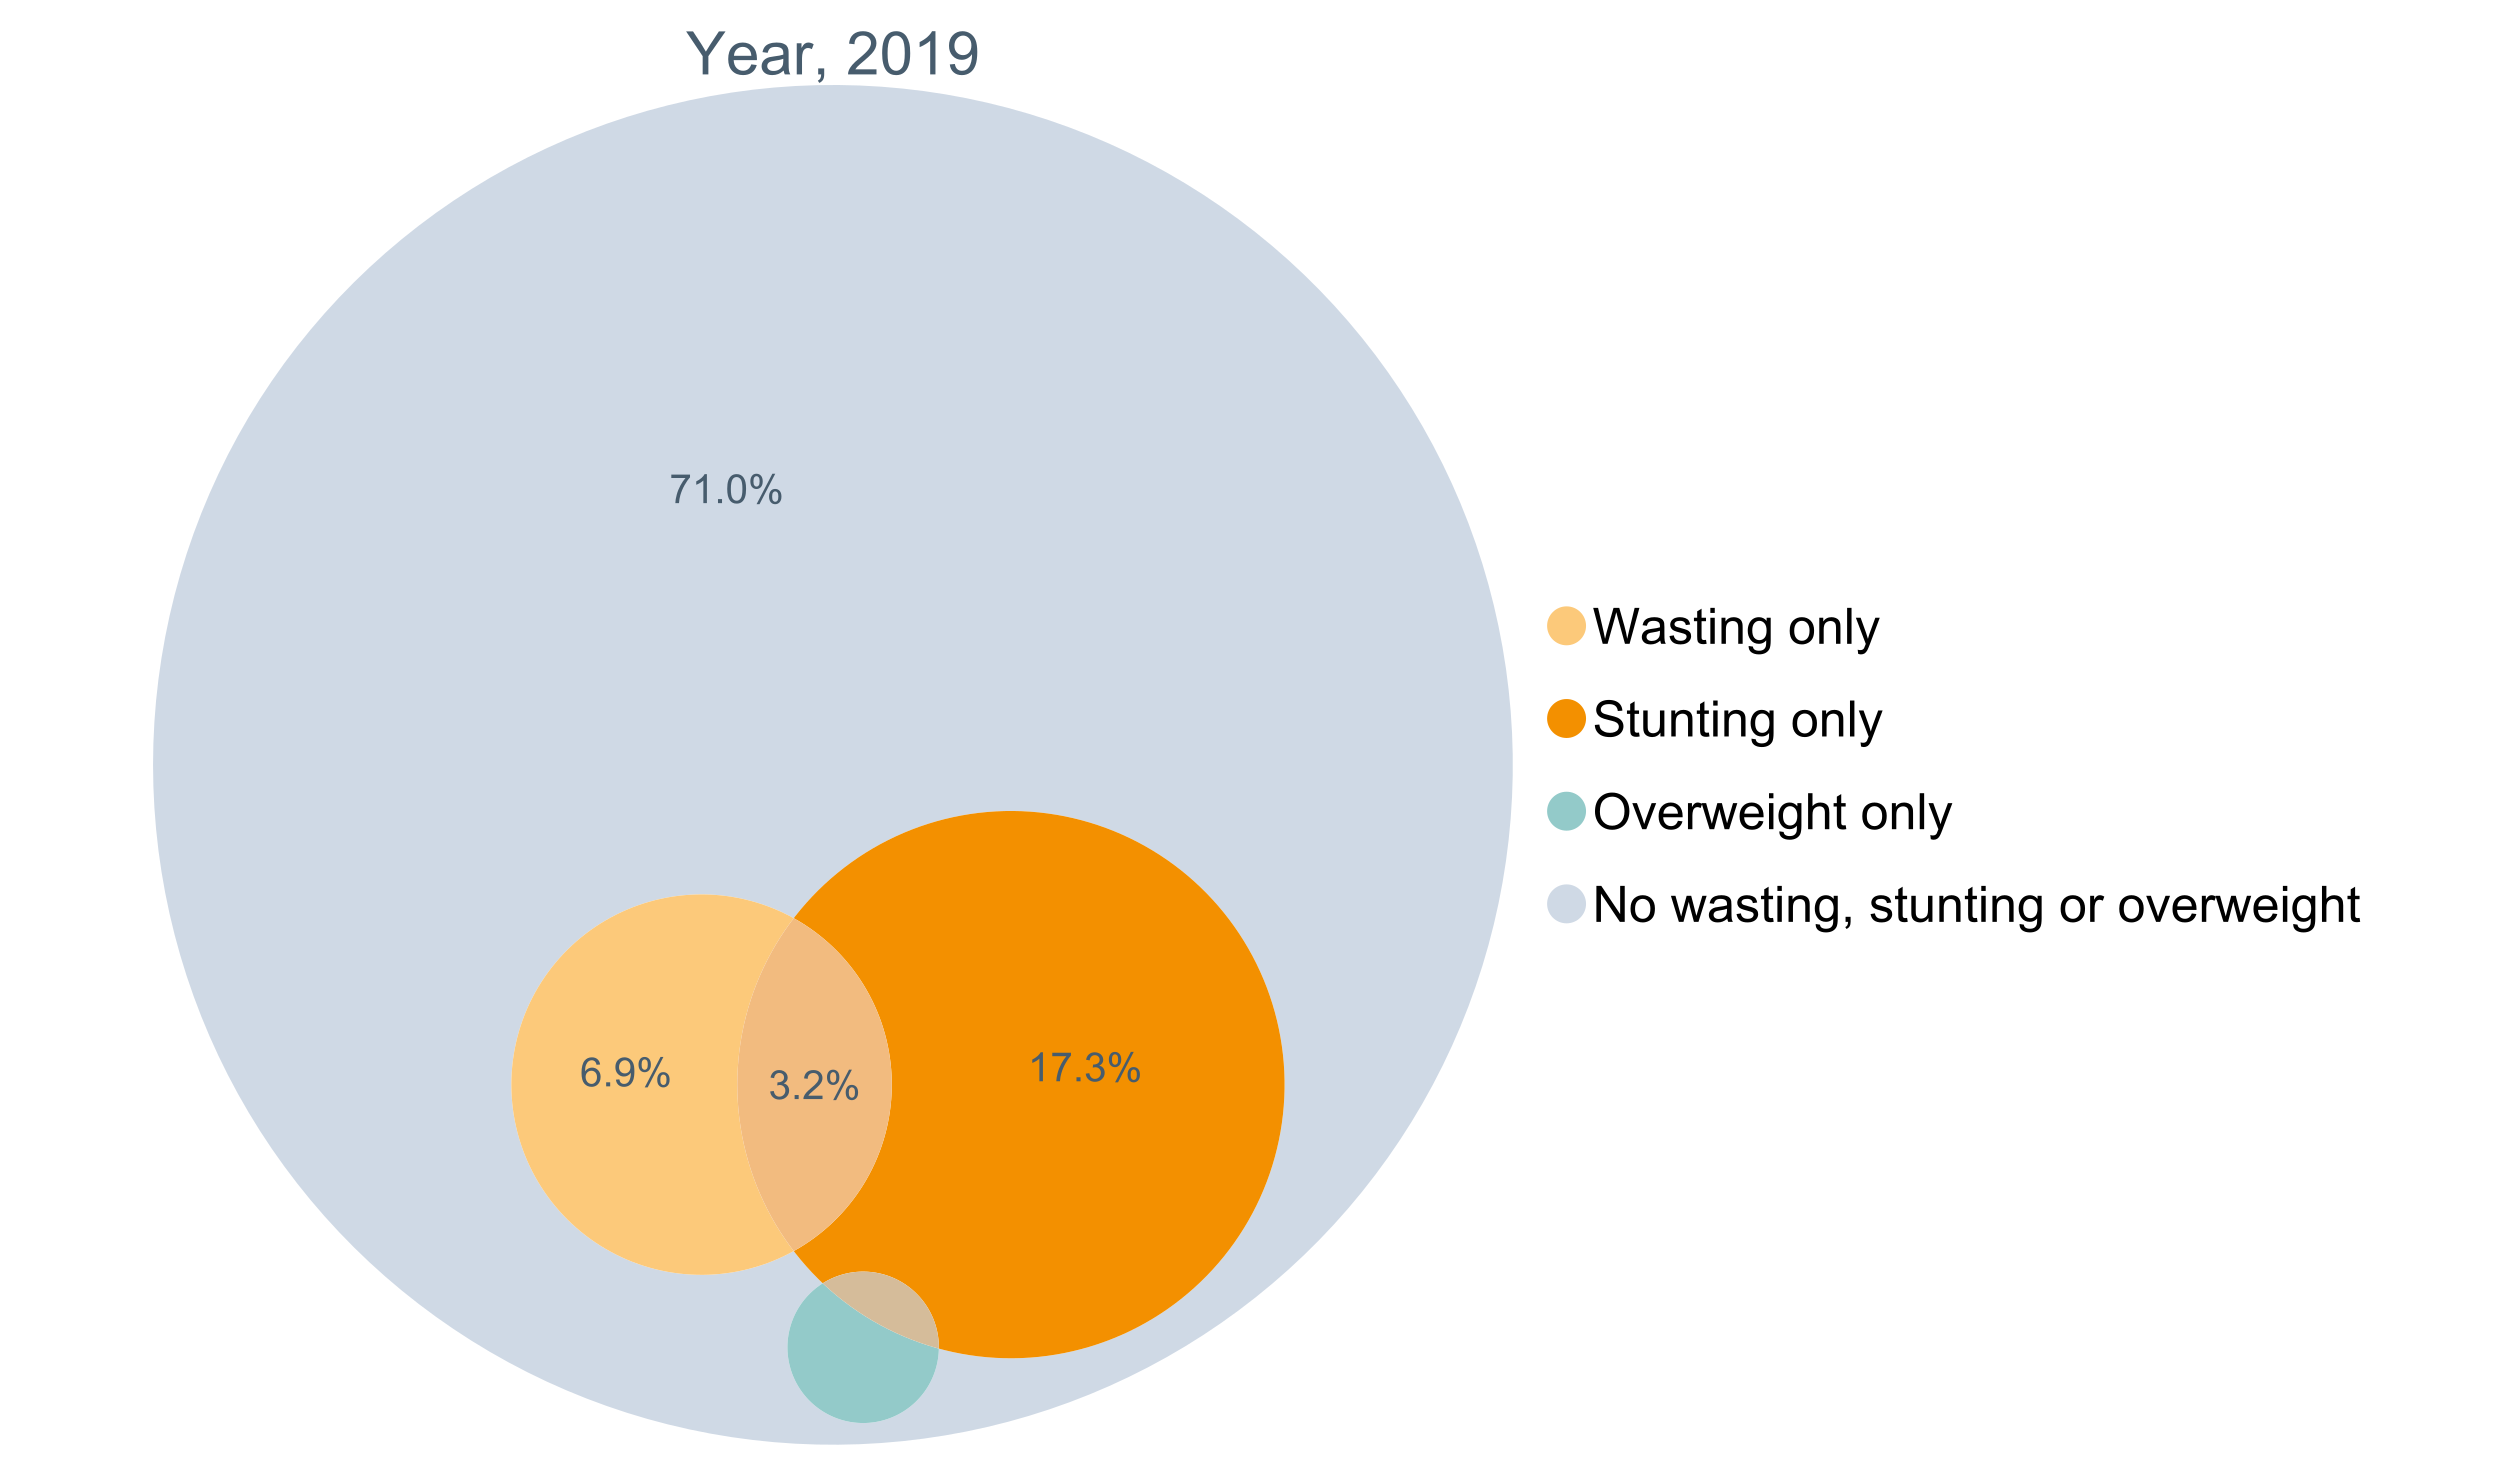 <?xml version="1.0" encoding="UTF-8"?>
<svg xmlns="http://www.w3.org/2000/svg" xmlns:xlink="http://www.w3.org/1999/xlink" width="1234.286pt" height="720pt" viewBox="0 0 1234.286 720" version="1.1">
<defs>
<g>
<symbol overflow="visible" id="glyph0-0">
<path style="stroke:none;" d="M 3.707 0 L 3.707 -18.543 L 18.543 -18.543 L 18.543 0 Z M 4.172 -0.465 L 18.078 -0.465 L 18.078 -18.078 L 4.172 -18.078 Z M 4.172 -0.465 "/>
</symbol>
<symbol overflow="visible" id="glyph0-1">
<path style="stroke:none;" d="M 8.27 0 L 8.27 -8.996 L 0.086 -21.234 L 3.504 -21.234 L 7.691 -14.832 C 8.461 -13.633 9.18 -12.438 9.852 -11.242 C 10.484 -12.348 11.258 -13.598 12.168 -14.992 L 16.281 -21.234 L 19.555 -21.234 L 11.082 -8.996 L 11.082 0 Z M 8.27 0 "/>
</symbol>
<symbol overflow="visible" id="glyph0-2">
<path style="stroke:none;" d="M 12.488 -4.953 L 15.18 -4.621 C 14.754 -3.043 13.969 -1.82 12.82 -0.953 C 11.672 -0.086 10.203 0.344 8.418 0.348 C 6.164 0.344 4.379 -0.344 3.062 -1.73 C 1.742 -3.113 1.082 -5.059 1.086 -7.562 C 1.082 -10.148 1.75 -12.156 3.086 -13.586 C 4.418 -15.012 6.145 -15.727 8.27 -15.73 C 10.324 -15.727 12.008 -15.027 13.312 -13.629 C 14.617 -12.23 15.27 -10.262 15.27 -7.723 C 15.27 -7.566 15.262 -7.332 15.254 -7.027 L 3.781 -7.027 C 3.875 -5.332 4.355 -4.039 5.215 -3.145 C 6.074 -2.242 7.145 -1.793 8.43 -1.797 C 9.383 -1.793 10.199 -2.043 10.879 -2.551 C 11.555 -3.051 12.09 -3.852 12.488 -4.953 Z M 3.926 -9.168 L 12.516 -9.168 C 12.398 -10.461 12.07 -11.434 11.531 -12.082 C 10.699 -13.082 9.621 -13.582 8.301 -13.586 C 7.102 -13.582 6.094 -13.18 5.277 -12.383 C 4.461 -11.578 4.012 -10.508 3.926 -9.168 Z M 3.926 -9.168 "/>
</symbol>
<symbol overflow="visible" id="glyph0-3">
<path style="stroke:none;" d="M 11.992 -1.898 C 11.027 -1.078 10.098 -0.496 9.207 -0.16 C 8.309 0.18 7.352 0.344 6.332 0.348 C 4.641 0.344 3.34 -0.066 2.434 -0.891 C 1.52 -1.715 1.066 -2.77 1.07 -4.055 C 1.066 -4.809 1.238 -5.496 1.586 -6.121 C 1.926 -6.742 2.375 -7.242 2.934 -7.617 C 3.484 -7.992 4.109 -8.277 4.809 -8.473 C 5.32 -8.605 6.094 -8.734 7.125 -8.867 C 9.23 -9.113 10.781 -9.414 11.777 -9.762 C 11.785 -10.121 11.789 -10.348 11.793 -10.445 C 11.789 -11.504 11.543 -12.25 11.051 -12.688 C 10.387 -13.273 9.395 -13.57 8.082 -13.574 C 6.852 -13.57 5.949 -13.355 5.367 -12.93 C 4.781 -12.496 4.348 -11.734 4.07 -10.648 L 1.52 -10.996 C 1.746 -12.086 2.129 -12.965 2.664 -13.637 C 3.191 -14.305 3.961 -14.824 4.969 -15.188 C 5.973 -15.547 7.137 -15.727 8.461 -15.73 C 9.773 -15.727 10.84 -15.57 11.66 -15.266 C 12.48 -14.953 13.082 -14.566 13.469 -14.102 C 13.855 -13.629 14.125 -13.039 14.281 -12.328 C 14.367 -11.883 14.414 -11.078 14.414 -9.922 L 14.414 -6.445 C 14.414 -4.02 14.469 -2.484 14.578 -1.844 C 14.688 -1.199 14.906 -0.586 15.238 0 L 12.516 0 C 12.242 -0.539 12.066 -1.172 11.992 -1.898 Z M 11.777 -7.723 C 10.828 -7.332 9.406 -7 7.52 -6.734 C 6.441 -6.578 5.684 -6.406 5.242 -6.215 C 4.797 -6.02 4.453 -5.738 4.215 -5.367 C 3.969 -4.992 3.848 -4.578 3.852 -4.129 C 3.848 -3.43 4.113 -2.852 4.641 -2.391 C 5.168 -1.926 5.938 -1.691 6.953 -1.695 C 7.957 -1.691 8.852 -1.91 9.633 -2.352 C 10.414 -2.789 10.988 -3.391 11.355 -4.156 C 11.637 -4.742 11.777 -5.613 11.777 -6.766 Z M 11.777 -7.723 "/>
</symbol>
<symbol overflow="visible" id="glyph0-4">
<path style="stroke:none;" d="M 1.926 0 L 1.926 -15.383 L 4.273 -15.383 L 4.273 -13.051 C 4.867 -14.137 5.422 -14.855 5.93 -15.207 C 6.438 -15.551 6.996 -15.727 7.605 -15.73 C 8.48 -15.727 9.371 -15.445 10.285 -14.891 L 9.387 -12.473 C 8.746 -12.848 8.109 -13.035 7.477 -13.039 C 6.906 -13.035 6.391 -12.863 5.938 -12.523 C 5.48 -12.176 5.16 -11.703 4.969 -11.098 C 4.68 -10.168 4.535 -9.152 4.535 -8.055 L 4.535 0 Z M 1.926 0 "/>
</symbol>
<symbol overflow="visible" id="glyph0-5">
<path style="stroke:none;" d="M 2.637 0 L 2.637 -2.969 L 5.605 -2.969 L 5.605 0 C 5.602 1.09 5.406 1.969 5.023 2.641 C 4.633 3.309 4.023 3.828 3.188 4.199 L 2.461 3.086 C 3.012 2.84 3.418 2.484 3.68 2.02 C 3.938 1.547 4.082 0.875 4.113 0 Z M 2.637 0 "/>
</symbol>
<symbol overflow="visible" id="glyph0-6">
<path style="stroke:none;" d=""/>
</symbol>
<symbol overflow="visible" id="glyph0-7">
<path style="stroke:none;" d="M 14.934 -2.508 L 14.934 0 L 0.898 0 C 0.875 -0.625 0.977 -1.227 1.203 -1.812 C 1.555 -2.766 2.129 -3.707 2.918 -4.637 C 3.703 -5.559 4.84 -6.633 6.332 -7.852 C 8.637 -9.742 10.195 -11.238 11.008 -12.348 C 11.816 -13.449 12.223 -14.496 12.227 -15.484 C 12.223 -16.516 11.852 -17.387 11.117 -18.098 C 10.375 -18.805 9.414 -19.16 8.227 -19.164 C 6.969 -19.16 5.965 -18.785 5.215 -18.035 C 4.461 -17.281 4.078 -16.238 4.07 -14.906 L 1.391 -15.18 C 1.57 -17.176 2.262 -18.699 3.461 -19.75 C 4.656 -20.797 6.266 -21.32 8.285 -21.324 C 10.324 -21.32 11.938 -20.758 13.125 -19.629 C 14.312 -18.496 14.906 -17.094 14.906 -15.426 C 14.906 -14.574 14.73 -13.738 14.383 -12.922 C 14.035 -12.098 13.457 -11.234 12.652 -10.328 C 11.844 -9.418 10.504 -8.172 8.633 -6.59 C 7.062 -5.273 6.059 -4.383 5.617 -3.918 C 5.172 -3.445 4.805 -2.977 4.52 -2.508 Z M 14.934 -2.508 "/>
</symbol>
<symbol overflow="visible" id="glyph0-8">
<path style="stroke:none;" d="M 1.23 -10.473 C 1.23 -12.98 1.488 -15.004 2.004 -16.535 C 2.52 -18.066 3.285 -19.246 4.309 -20.078 C 5.324 -20.906 6.609 -21.32 8.156 -21.324 C 9.293 -21.32 10.289 -21.09 11.152 -20.633 C 12.008 -20.172 12.719 -19.512 13.281 -18.648 C 13.84 -17.785 14.281 -16.734 14.602 -15.492 C 14.918 -14.25 15.074 -12.574 15.078 -10.473 C 15.074 -7.977 14.82 -5.965 14.309 -4.438 C 13.797 -2.906 13.031 -1.727 12.016 -0.891 C 10.996 -0.055 9.711 0.363 8.156 0.363 C 6.109 0.363 4.5 -0.371 3.332 -1.84 C 1.93 -3.605 1.23 -6.48 1.23 -10.473 Z M 3.91 -10.473 C 3.906 -6.98 4.316 -4.66 5.133 -3.512 C 5.949 -2.355 6.957 -1.781 8.156 -1.781 C 9.352 -1.781 10.355 -2.359 11.176 -3.52 C 11.988 -4.676 12.398 -6.992 12.398 -10.473 C 12.398 -13.965 11.988 -16.289 11.176 -17.441 C 10.355 -18.586 9.34 -19.16 8.125 -19.164 C 6.926 -19.16 5.969 -18.652 5.258 -17.645 C 4.355 -16.348 3.906 -13.957 3.91 -10.473 Z M 3.91 -10.473 "/>
</symbol>
<symbol overflow="visible" id="glyph0-9">
<path style="stroke:none;" d="M 11.051 0 L 8.445 0 L 8.445 -16.613 C 7.812 -16.012 6.988 -15.414 5.973 -14.82 C 4.949 -14.219 4.035 -13.77 3.23 -13.473 L 3.23 -15.992 C 4.684 -16.672 5.961 -17.504 7.055 -18.48 C 8.145 -19.457 8.914 -20.402 9.371 -21.324 L 11.051 -21.324 Z M 11.051 0 "/>
</symbol>
<symbol overflow="visible" id="glyph0-10">
<path style="stroke:none;" d="M 1.621 -4.91 L 4.129 -5.141 C 4.336 -3.961 4.742 -3.109 5.344 -2.578 C 5.941 -2.047 6.707 -1.781 7.648 -1.781 C 8.445 -1.781 9.148 -1.965 9.754 -2.332 C 10.355 -2.699 10.852 -3.188 11.238 -3.801 C 11.625 -4.414 11.949 -5.242 12.211 -6.285 C 12.469 -7.328 12.598 -8.391 12.602 -9.473 C 12.598 -9.586 12.594 -9.762 12.59 -9.996 C 12.062 -9.164 11.348 -8.488 10.449 -7.973 C 9.543 -7.453 8.566 -7.195 7.52 -7.199 C 5.758 -7.195 4.27 -7.832 3.055 -9.109 C 1.836 -10.383 1.23 -12.062 1.23 -14.152 C 1.23 -16.301 1.863 -18.035 3.133 -19.352 C 4.402 -20.664 5.996 -21.32 7.91 -21.324 C 9.289 -21.32 10.551 -20.949 11.695 -20.207 C 12.84 -19.461 13.707 -18.402 14.305 -17.027 C 14.895 -15.652 15.191 -13.66 15.195 -11.051 C 15.191 -8.336 14.898 -6.176 14.312 -4.57 C 13.723 -2.961 12.848 -1.734 11.684 -0.898 C 10.52 -0.055 9.152 0.363 7.59 0.363 C 5.926 0.363 4.57 -0.098 3.52 -1.02 C 2.465 -1.941 1.832 -3.238 1.621 -4.91 Z M 12.297 -14.281 C 12.293 -15.773 11.895 -16.961 11.102 -17.844 C 10.301 -18.719 9.344 -19.16 8.227 -19.164 C 7.066 -19.16 6.055 -18.688 5.199 -17.742 C 4.336 -16.797 3.906 -15.57 3.91 -14.066 C 3.906 -12.711 4.316 -11.613 5.133 -10.77 C 5.949 -9.926 6.957 -9.504 8.156 -9.504 C 9.359 -9.504 10.348 -9.926 11.129 -10.77 C 11.902 -11.613 12.293 -12.781 12.297 -14.281 Z M 12.297 -14.281 "/>
</symbol>
<symbol overflow="visible" id="glyph1-0">
<path style="stroke:none;" d="M 3.102 0 L 3.102 -15.504 L 15.504 -15.504 L 15.504 0 Z M 3.488 -0.387 L 15.117 -0.387 L 15.117 -15.117 L 3.488 -15.117 Z M 3.488 -0.387 "/>
</symbol>
<symbol overflow="visible" id="glyph1-1">
<path style="stroke:none;" d="M 5.016 0 L 0.305 -17.758 L 2.715 -17.758 L 5.414 -6.117 C 5.703 -4.898 5.953 -3.688 6.164 -2.484 C 6.617 -4.379 6.883 -5.473 6.965 -5.766 L 10.344 -17.758 L 13.18 -17.758 L 15.723 -8.77 C 16.355 -6.539 16.816 -4.445 17.102 -2.484 C 17.324 -3.605 17.621 -4.891 17.988 -6.348 L 20.773 -17.758 L 23.133 -17.758 L 18.266 0 L 16 0 L 12.258 -13.527 C 11.941 -14.656 11.754 -15.352 11.699 -15.613 C 11.512 -14.797 11.34 -14.102 11.18 -13.527 L 7.414 0 Z M 5.016 0 "/>
</symbol>
<symbol overflow="visible" id="glyph1-2">
<path style="stroke:none;" d="M 10.027 -1.586 C 9.215 -0.898 8.438 -0.414 7.695 -0.133 C 6.945 0.148 6.145 0.285 5.293 0.289 C 3.875 0.285 2.789 -0.055 2.031 -0.746 C 1.27 -1.434 0.891 -2.316 0.895 -3.391 C 0.891 -4.02 1.035 -4.594 1.324 -5.117 C 1.613 -5.633 1.988 -6.051 2.453 -6.371 C 2.914 -6.684 3.438 -6.922 4.02 -7.086 C 4.449 -7.195 5.094 -7.305 5.961 -7.414 C 7.715 -7.617 9.012 -7.867 9.848 -8.164 C 9.852 -8.461 9.855 -8.652 9.859 -8.734 C 9.855 -9.621 9.648 -10.246 9.242 -10.609 C 8.68 -11.098 7.852 -11.344 6.758 -11.348 C 5.727 -11.344 4.969 -11.164 4.484 -10.809 C 3.992 -10.445 3.633 -9.809 3.402 -8.902 L 1.273 -9.191 C 1.461 -10.102 1.781 -10.84 2.227 -11.402 C 2.672 -11.965 3.312 -12.395 4.152 -12.699 C 4.992 -12.996 5.965 -13.148 7.074 -13.152 C 8.168 -13.148 9.062 -13.02 9.75 -12.766 C 10.438 -12.504 10.941 -12.18 11.266 -11.789 C 11.586 -11.398 11.812 -10.902 11.941 -10.309 C 12.012 -9.934 12.047 -9.266 12.051 -8.297 L 12.051 -5.391 C 12.047 -3.363 12.094 -2.078 12.191 -1.543 C 12.281 -1.004 12.465 -0.492 12.742 0 L 10.465 0 C 10.238 -0.453 10.09 -0.98 10.027 -1.586 Z M 9.848 -6.457 C 9.055 -6.133 7.867 -5.855 6.285 -5.633 C 5.387 -5.5 4.754 -5.355 4.383 -5.195 C 4.012 -5.031 3.723 -4.793 3.523 -4.484 C 3.32 -4.172 3.223 -3.828 3.223 -3.453 C 3.223 -2.867 3.441 -2.383 3.883 -1.996 C 4.32 -1.609 4.965 -1.418 5.812 -1.418 C 6.652 -1.418 7.398 -1.602 8.055 -1.969 C 8.707 -2.336 9.188 -2.836 9.496 -3.477 C 9.727 -3.965 9.844 -4.691 9.848 -5.656 Z M 9.848 -6.457 "/>
</symbol>
<symbol overflow="visible" id="glyph1-3">
<path style="stroke:none;" d="M 0.762 -3.84 L 2.918 -4.18 C 3.039 -3.312 3.375 -2.652 3.93 -2.191 C 4.48 -1.73 5.254 -1.5 6.25 -1.5 C 7.246 -1.5 7.988 -1.703 8.477 -2.113 C 8.961 -2.52 9.203 -3 9.207 -3.551 C 9.203 -4.043 8.988 -4.43 8.562 -4.711 C 8.258 -4.906 7.516 -5.152 6.336 -5.449 C 4.734 -5.852 3.625 -6.199 3.008 -6.496 C 2.387 -6.789 1.918 -7.199 1.602 -7.723 C 1.281 -8.242 1.125 -8.816 1.125 -9.449 C 1.125 -10.02 1.254 -10.551 1.52 -11.039 C 1.777 -11.527 2.137 -11.934 2.594 -12.258 C 2.93 -12.508 3.391 -12.719 3.977 -12.891 C 4.559 -13.062 5.188 -13.148 5.863 -13.152 C 6.867 -13.148 7.754 -13.004 8.52 -12.715 C 9.281 -12.426 9.844 -12.031 10.207 -11.535 C 10.57 -11.039 10.82 -10.375 10.961 -9.543 L 8.828 -9.254 C 8.73 -9.91 8.449 -10.426 7.988 -10.801 C 7.52 -11.168 6.863 -11.355 6.02 -11.359 C 5.016 -11.355 4.301 -11.191 3.875 -10.863 C 3.445 -10.531 3.234 -10.145 3.234 -9.703 C 3.234 -9.418 3.32 -9.16 3.5 -8.938 C 3.672 -8.699 3.953 -8.508 4.336 -8.355 C 4.555 -8.273 5.195 -8.086 6.262 -7.801 C 7.801 -7.387 8.875 -7.051 9.488 -6.789 C 10.094 -6.523 10.574 -6.141 10.922 -5.645 C 11.27 -5.141 11.441 -4.52 11.445 -3.777 C 11.441 -3.047 11.23 -2.363 10.809 -1.723 C 10.383 -1.082 9.773 -0.586 8.977 -0.234 C 8.176 0.113 7.27 0.285 6.262 0.289 C 4.586 0.285 3.312 -0.059 2.438 -0.75 C 1.562 -1.445 1.004 -2.473 0.762 -3.84 Z M 0.762 -3.84 "/>
</symbol>
<symbol overflow="visible" id="glyph1-4">
<path style="stroke:none;" d="M 6.395 -1.949 L 6.711 -0.023 C 6.094 0.102 5.547 0.164 5.062 0.168 C 4.27 0.164 3.652 0.043 3.219 -0.207 C 2.781 -0.453 2.477 -0.781 2.301 -1.191 C 2.121 -1.598 2.031 -2.457 2.035 -3.766 L 2.035 -11.168 L 0.438 -11.168 L 0.438 -12.863 L 2.035 -12.863 L 2.035 -16.047 L 4.203 -17.355 L 4.203 -12.863 L 6.395 -12.863 L 6.395 -11.168 L 4.203 -11.168 L 4.203 -3.645 C 4.199 -3.023 4.238 -2.621 4.316 -2.445 C 4.391 -2.266 4.516 -2.125 4.691 -2.023 C 4.863 -1.914 5.113 -1.863 5.438 -1.867 C 5.68 -1.863 5.996 -1.891 6.395 -1.949 Z M 6.395 -1.949 "/>
</symbol>
<symbol overflow="visible" id="glyph1-5">
<path style="stroke:none;" d="M 1.648 -15.25 L 1.648 -17.758 L 3.828 -17.758 L 3.828 -15.25 Z M 1.648 0 L 1.648 -12.863 L 3.828 -12.863 L 3.828 0 Z M 1.648 0 "/>
</symbol>
<symbol overflow="visible" id="glyph1-6">
<path style="stroke:none;" d="M 1.637 0 L 1.637 -12.863 L 3.598 -12.863 L 3.598 -11.035 C 4.543 -12.441 5.906 -13.148 7.691 -13.152 C 8.465 -13.148 9.176 -13.008 9.828 -12.734 C 10.477 -12.453 10.965 -12.09 11.289 -11.637 C 11.609 -11.184 11.836 -10.645 11.965 -10.027 C 12.043 -9.621 12.082 -8.918 12.086 -7.91 L 12.086 0 L 9.906 0 L 9.906 -7.824 C 9.902 -8.707 9.816 -9.371 9.652 -9.816 C 9.48 -10.254 9.18 -10.605 8.75 -10.871 C 8.312 -11.129 7.809 -11.262 7.23 -11.266 C 6.301 -11.262 5.5 -10.965 4.828 -10.379 C 4.152 -9.785 3.812 -8.668 3.816 -7.023 L 3.816 0 Z M 1.637 0 "/>
</symbol>
<symbol overflow="visible" id="glyph1-7">
<path style="stroke:none;" d="M 1.234 1.066 L 3.355 1.379 C 3.441 2.031 3.688 2.508 4.094 2.809 C 4.633 3.207 5.371 3.41 6.309 3.414 C 7.316 3.41 8.098 3.207 8.648 2.809 C 9.195 2.402 9.566 1.84 9.762 1.113 C 9.875 0.668 9.926 -0.262 9.918 -1.684 C 8.965 -0.559 7.777 0 6.359 0 C 4.586 0 3.219 -0.637 2.254 -1.914 C 1.281 -3.188 0.797 -4.719 0.801 -6.504 C 0.797 -7.73 1.02 -8.859 1.465 -9.898 C 1.91 -10.934 2.555 -11.738 3.398 -12.305 C 4.242 -12.867 5.23 -13.148 6.371 -13.152 C 7.887 -13.148 9.141 -12.535 10.125 -11.312 L 10.125 -12.863 L 12.137 -12.863 L 12.137 -1.742 C 12.133 0.258 11.93 1.672 11.523 2.512 C 11.113 3.344 10.469 4.004 9.586 4.492 C 8.703 4.973 7.613 5.215 6.324 5.219 C 4.785 5.215 3.547 4.871 2.602 4.184 C 1.656 3.492 1.199 2.453 1.234 1.066 Z M 3.039 -6.66 C 3.035 -4.969 3.371 -3.738 4.043 -2.965 C 4.715 -2.191 5.555 -1.805 6.566 -1.805 C 7.562 -1.805 8.402 -2.188 9.082 -2.961 C 9.762 -3.727 10.102 -4.938 10.102 -6.59 C 10.102 -8.16 9.75 -9.348 9.055 -10.148 C 8.352 -10.945 7.512 -11.344 6.527 -11.348 C 5.559 -11.344 4.734 -10.949 4.055 -10.168 C 3.375 -9.379 3.035 -8.211 3.039 -6.66 Z M 3.039 -6.66 "/>
</symbol>
<symbol overflow="visible" id="glyph1-8">
<path style="stroke:none;" d=""/>
</symbol>
<symbol overflow="visible" id="glyph1-9">
<path style="stroke:none;" d="M 0.824 -6.43 C 0.82 -8.809 1.48 -10.574 2.809 -11.723 C 3.91 -12.672 5.262 -13.148 6.855 -13.152 C 8.621 -13.148 10.066 -12.57 11.191 -11.414 C 12.312 -10.254 12.871 -8.652 12.875 -6.613 C 12.871 -4.953 12.625 -3.652 12.129 -2.707 C 11.633 -1.758 10.91 -1.02 9.961 -0.496 C 9.012 0.027 7.977 0.285 6.855 0.289 C 5.055 0.285 3.598 -0.289 2.488 -1.441 C 1.375 -2.594 0.82 -4.254 0.824 -6.43 Z M 3.062 -6.43 C 3.059 -4.781 3.418 -3.551 4.141 -2.73 C 4.855 -1.91 5.762 -1.5 6.855 -1.5 C 7.934 -1.5 8.832 -1.91 9.555 -2.734 C 10.27 -3.559 10.629 -4.816 10.633 -6.504 C 10.629 -8.094 10.266 -9.297 9.547 -10.117 C 8.82 -10.934 7.926 -11.344 6.855 -11.348 C 5.762 -11.344 4.855 -10.938 4.141 -10.125 C 3.418 -9.309 3.059 -8.074 3.062 -6.43 Z M 3.062 -6.43 "/>
</symbol>
<symbol overflow="visible" id="glyph1-10">
<path style="stroke:none;" d="M 1.586 0 L 1.586 -17.758 L 3.766 -17.758 L 3.766 0 Z M 1.586 0 "/>
</symbol>
<symbol overflow="visible" id="glyph1-11">
<path style="stroke:none;" d="M 1.539 4.953 L 1.297 2.906 C 1.77 3.035 2.188 3.098 2.543 3.102 C 3.027 3.098 3.414 3.02 3.703 2.859 C 3.992 2.695 4.23 2.469 4.422 2.18 C 4.555 1.961 4.777 1.418 5.086 0.559 C 5.125 0.434 5.188 0.258 5.281 0.023 L 0.398 -12.863 L 2.75 -12.863 L 5.426 -5.414 C 5.77 -4.469 6.078 -3.473 6.359 -2.434 C 6.605 -3.434 6.906 -4.414 7.254 -5.367 L 10.004 -12.863 L 12.184 -12.863 L 7.293 0.219 C 6.766 1.625 6.355 2.598 6.066 3.137 C 5.676 3.852 5.234 4.379 4.734 4.715 C 4.234 5.047 3.637 5.215 2.941 5.219 C 2.52 5.215 2.051 5.125 1.539 4.953 Z M 1.539 4.953 "/>
</symbol>
<symbol overflow="visible" id="glyph1-12">
<path style="stroke:none;" d="M 1.113 -5.703 L 3.332 -5.898 C 3.434 -5.008 3.676 -4.277 4.062 -3.711 C 4.445 -3.141 5.043 -2.684 5.852 -2.332 C 6.656 -1.98 7.562 -1.805 8.574 -1.805 C 9.465 -1.805 10.258 -1.938 10.949 -2.203 C 11.633 -2.469 12.145 -2.832 12.48 -3.301 C 12.816 -3.762 12.984 -4.27 12.984 -4.82 C 12.984 -5.375 12.82 -5.859 12.5 -6.277 C 12.172 -6.691 11.641 -7.043 10.902 -7.328 C 10.422 -7.512 9.367 -7.801 7.738 -8.191 C 6.105 -8.582 4.965 -8.949 4.312 -9.301 C 3.461 -9.742 2.828 -10.293 2.414 -10.953 C 2 -11.609 1.793 -12.348 1.793 -13.164 C 1.793 -14.059 2.047 -14.898 2.555 -15.68 C 3.062 -16.457 3.805 -17.047 4.785 -17.453 C 5.758 -17.855 6.844 -18.059 8.043 -18.059 C 9.355 -18.059 10.516 -17.844 11.523 -17.422 C 12.527 -16.996 13.301 -16.375 13.844 -15.551 C 14.383 -14.727 14.672 -13.793 14.715 -12.754 L 12.465 -12.586 C 12.34 -13.707 11.93 -14.555 11.234 -15.129 C 10.531 -15.699 9.5 -15.984 8.141 -15.988 C 6.715 -15.984 5.68 -15.723 5.031 -15.207 C 4.379 -14.684 4.055 -14.059 4.059 -13.324 C 4.055 -12.684 4.285 -12.156 4.746 -11.75 C 5.199 -11.336 6.379 -10.914 8.289 -10.484 C 10.199 -10.047 11.512 -9.672 12.223 -9.352 C 13.254 -8.875 14.016 -8.27 14.508 -7.539 C 15 -6.809 15.246 -5.969 15.25 -5.016 C 15.246 -4.07 14.977 -3.18 14.438 -2.344 C 13.895 -1.508 13.117 -0.855 12.105 -0.391 C 11.09 0.074 9.949 0.305 8.684 0.305 C 7.074 0.305 5.727 0.07 4.645 -0.398 C 3.555 -0.867 2.703 -1.57 2.09 -2.512 C 1.469 -3.453 1.145 -4.516 1.113 -5.703 Z M 1.113 -5.703 "/>
</symbol>
<symbol overflow="visible" id="glyph1-13">
<path style="stroke:none;" d="M 10.066 0 L 10.066 -1.891 C 9.062 -0.438 7.699 0.285 5.984 0.289 C 5.219 0.285 4.512 0.145 3.855 -0.145 C 3.199 -0.434 2.711 -0.801 2.391 -1.242 C 2.07 -1.68 1.844 -2.219 1.719 -2.859 C 1.625 -3.285 1.582 -3.961 1.586 -4.895 L 1.586 -12.863 L 3.766 -12.863 L 3.766 -5.73 C 3.762 -4.59 3.805 -3.82 3.898 -3.426 C 4.031 -2.852 4.324 -2.402 4.77 -2.074 C 5.215 -1.746 5.762 -1.582 6.418 -1.586 C 7.07 -1.582 7.688 -1.75 8.262 -2.09 C 8.832 -2.422 9.234 -2.879 9.477 -3.457 C 9.711 -4.035 9.832 -4.871 9.836 -5.973 L 9.836 -12.863 L 12.016 -12.863 L 12.016 0 Z M 10.066 0 "/>
</symbol>
<symbol overflow="visible" id="glyph1-14">
<path style="stroke:none;" d="M 1.199 -8.648 C 1.195 -11.594 1.984 -13.898 3.57 -15.57 C 5.148 -17.234 7.195 -18.07 9.703 -18.07 C 11.34 -18.07 12.816 -17.676 14.133 -16.895 C 15.449 -16.109 16.453 -15.02 17.145 -13.621 C 17.832 -12.219 18.176 -10.629 18.18 -8.855 C 18.176 -7.051 17.812 -5.441 17.09 -4.02 C 16.359 -2.598 15.328 -1.52 14 -0.793 C 12.664 -0.059 11.23 0.305 9.691 0.305 C 8.02 0.305 6.523 -0.098 5.207 -0.906 C 3.891 -1.715 2.895 -2.816 2.215 -4.215 C 1.535 -5.605 1.195 -7.086 1.199 -8.648 Z M 3.621 -8.613 C 3.621 -6.473 4.195 -4.785 5.348 -3.555 C 6.496 -2.32 7.938 -1.703 9.676 -1.707 C 11.441 -1.703 12.898 -2.324 14.043 -3.57 C 15.184 -4.812 15.754 -6.578 15.758 -8.867 C 15.754 -10.309 15.512 -11.57 15.023 -12.652 C 14.535 -13.727 13.82 -14.562 12.879 -15.156 C 11.938 -15.746 10.883 -16.043 9.715 -16.047 C 8.051 -16.043 6.617 -15.473 5.418 -14.332 C 4.219 -13.191 3.621 -11.285 3.621 -8.613 Z M 3.621 -8.613 "/>
</symbol>
<symbol overflow="visible" id="glyph1-15">
<path style="stroke:none;" d="M 5.207 0 L 0.316 -12.863 L 2.617 -12.863 L 5.379 -5.16 C 5.676 -4.328 5.949 -3.465 6.203 -2.566 C 6.395 -3.246 6.664 -4.062 7.012 -5.016 L 9.871 -12.863 L 12.113 -12.863 L 7.242 0 Z M 5.207 0 "/>
</symbol>
<symbol overflow="visible" id="glyph1-16">
<path style="stroke:none;" d="M 10.441 -4.141 L 12.695 -3.863 C 12.336 -2.543 11.676 -1.523 10.719 -0.801 C 9.754 -0.074 8.527 0.285 7.039 0.289 C 5.152 0.285 3.66 -0.289 2.562 -1.445 C 1.457 -2.602 0.906 -4.227 0.91 -6.324 C 0.906 -8.484 1.465 -10.164 2.578 -11.359 C 3.691 -12.551 5.137 -13.148 6.914 -13.152 C 8.633 -13.148 10.035 -12.562 11.129 -11.395 C 12.215 -10.223 12.762 -8.578 12.766 -6.457 C 12.762 -6.324 12.758 -6.129 12.754 -5.875 L 3.16 -5.875 C 3.238 -4.457 3.641 -3.375 4.359 -2.625 C 5.078 -1.875 5.973 -1.5 7.051 -1.5 C 7.848 -1.5 8.531 -1.707 9.098 -2.129 C 9.66 -2.547 10.109 -3.219 10.441 -4.141 Z M 3.281 -7.668 L 10.465 -7.668 C 10.367 -8.746 10.09 -9.559 9.641 -10.102 C 8.941 -10.938 8.043 -11.355 6.941 -11.359 C 5.938 -11.355 5.094 -11.02 4.414 -10.355 C 3.727 -9.684 3.352 -8.789 3.281 -7.668 Z M 3.281 -7.668 "/>
</symbol>
<symbol overflow="visible" id="glyph1-17">
<path style="stroke:none;" d="M 1.609 0 L 1.609 -12.863 L 3.574 -12.863 L 3.574 -10.914 C 4.074 -11.824 4.535 -12.426 4.961 -12.715 C 5.383 -13.004 5.848 -13.148 6.359 -13.152 C 7.09 -13.148 7.836 -12.914 8.598 -12.453 L 7.848 -10.43 C 7.312 -10.742 6.781 -10.898 6.25 -10.902 C 5.77 -10.898 5.34 -10.754 4.965 -10.469 C 4.582 -10.18 4.312 -9.781 4.156 -9.277 C 3.91 -8.496 3.789 -7.648 3.793 -6.734 L 3.793 0 Z M 1.609 0 "/>
</symbol>
<symbol overflow="visible" id="glyph1-18">
<path style="stroke:none;" d="M 4.008 0 L 0.074 -12.863 L 2.324 -12.863 L 4.371 -5.438 L 5.137 -2.676 C 5.164 -2.812 5.387 -3.695 5.801 -5.328 L 7.848 -12.863 L 10.09 -12.863 L 12.016 -5.402 L 12.656 -2.941 L 13.395 -5.426 L 15.602 -12.863 L 17.719 -12.863 L 13.699 0 L 11.434 0 L 9.387 -7.703 L 8.891 -9.895 L 6.285 0 Z M 4.008 0 "/>
</symbol>
<symbol overflow="visible" id="glyph1-19">
<path style="stroke:none;" d="M 1.637 0 L 1.637 -17.758 L 3.816 -17.758 L 3.816 -11.387 C 4.828 -12.559 6.113 -13.148 7.668 -13.152 C 8.617 -13.148 9.445 -12.961 10.148 -12.59 C 10.852 -12.211 11.352 -11.691 11.656 -11.031 C 11.957 -10.367 12.109 -9.406 12.113 -8.152 L 12.113 0 L 9.934 0 L 9.934 -8.152 C 9.93 -9.238 9.695 -10.031 9.223 -10.531 C 8.75 -11.023 8.082 -11.273 7.219 -11.277 C 6.57 -11.273 5.961 -11.105 5.395 -10.773 C 4.824 -10.434 4.418 -9.98 4.18 -9.41 C 3.934 -8.836 3.812 -8.043 3.816 -7.039 L 3.816 0 Z M 1.637 0 "/>
</symbol>
<symbol overflow="visible" id="glyph1-20">
<path style="stroke:none;" d="M 1.891 0 L 1.891 -17.758 L 4.301 -17.758 L 13.625 -3.816 L 13.625 -17.758 L 15.879 -17.758 L 15.879 0 L 13.469 0 L 4.141 -13.953 L 4.141 0 Z M 1.891 0 "/>
</symbol>
<symbol overflow="visible" id="glyph1-21">
<path style="stroke:none;" d="M 2.203 0 L 2.203 -2.484 L 4.688 -2.484 L 4.688 0 C 4.688 0.91 4.523 1.645 4.203 2.207 C 3.875 2.766 3.363 3.199 2.664 3.512 L 2.059 2.578 C 2.516 2.375 2.855 2.078 3.074 1.688 C 3.289 1.297 3.41 0.734 3.441 0 Z M 2.203 0 "/>
</symbol>
<symbol overflow="visible" id="glyph2-0">
<path style="stroke:none;" d="M 2.492 0 L 2.492 -12.465 L 12.465 -12.465 L 12.465 0 Z M 2.805 -0.312 L 12.152 -0.312 L 12.152 -12.152 L 2.805 -12.152 Z M 2.805 -0.312 "/>
</symbol>
<symbol overflow="visible" id="glyph2-1">
<path style="stroke:none;" d="M 0.945 -12.406 L 0.945 -14.09 L 10.188 -14.09 L 10.188 -12.727 C 9.277 -11.758 8.375 -10.473 7.484 -8.871 C 6.586 -7.266 5.898 -5.617 5.414 -3.926 C 5.062 -2.73 4.836 -1.422 4.742 0 L 2.941 0 C 2.957 -1.121 3.176 -2.477 3.602 -4.07 C 4.02 -5.66 4.625 -7.195 5.418 -8.672 C 6.203 -10.148 7.043 -11.391 7.938 -12.406 Z M 0.945 -12.406 "/>
</symbol>
<symbol overflow="visible" id="glyph2-2">
<path style="stroke:none;" d="M 7.43 0 L 5.676 0 L 5.676 -11.172 C 5.25 -10.766 4.695 -10.363 4.016 -9.961 C 3.328 -9.559 2.715 -9.258 2.172 -9.059 L 2.172 -10.75 C 3.148 -11.207 4.004 -11.766 4.742 -12.426 C 5.473 -13.078 5.992 -13.715 6.301 -14.336 L 7.43 -14.336 Z M 7.43 0 "/>
</symbol>
<symbol overflow="visible" id="glyph2-3">
<path style="stroke:none;" d="M 1.812 0 L 1.812 -1.996 L 3.809 -1.996 L 3.809 0 Z M 1.812 0 "/>
</symbol>
<symbol overflow="visible" id="glyph2-4">
<path style="stroke:none;" d="M 0.828 -7.039 C 0.824 -8.727 1 -10.086 1.348 -11.117 C 1.695 -12.141 2.211 -12.934 2.898 -13.496 C 3.582 -14.051 4.445 -14.332 5.484 -14.336 C 6.25 -14.332 6.922 -14.176 7.5 -13.871 C 8.078 -13.559 8.555 -13.117 8.93 -12.539 C 9.305 -11.957 9.598 -11.246 9.816 -10.414 C 10.027 -9.578 10.137 -8.453 10.137 -7.039 C 10.137 -5.359 9.965 -4.008 9.621 -2.984 C 9.277 -1.953 8.762 -1.16 8.078 -0.598 C 7.391 -0.039 6.527 0.238 5.484 0.242 C 4.105 0.238 3.023 -0.25 2.238 -1.238 C 1.297 -2.422 0.824 -4.355 0.828 -7.039 Z M 2.629 -7.039 C 2.625 -4.691 2.898 -3.133 3.449 -2.359 C 3.996 -1.582 4.676 -1.195 5.484 -1.199 C 6.289 -1.195 6.965 -1.586 7.512 -2.367 C 8.059 -3.145 8.332 -4.699 8.336 -7.039 C 8.332 -9.387 8.059 -10.949 7.512 -11.723 C 6.965 -12.492 6.281 -12.879 5.465 -12.883 C 4.656 -12.879 4.012 -12.539 3.535 -11.863 C 2.926 -10.988 2.625 -9.379 2.629 -7.039 Z M 2.629 -7.039 "/>
</symbol>
<symbol overflow="visible" id="glyph2-5">
<path style="stroke:none;" d="M 1.16 -10.848 C 1.16 -11.863 1.414 -12.73 1.93 -13.449 C 2.438 -14.16 3.184 -14.52 4.16 -14.52 C 5.055 -14.52 5.793 -14.199 6.383 -13.559 C 6.969 -12.918 7.266 -11.977 7.266 -10.742 C 7.266 -9.531 6.969 -8.602 6.375 -7.949 C 5.781 -7.297 5.047 -6.973 4.18 -6.973 C 3.312 -6.973 2.594 -7.293 2.02 -7.938 C 1.445 -8.578 1.16 -9.547 1.16 -10.848 Z M 4.207 -13.312 C 3.77 -13.312 3.406 -13.121 3.121 -12.746 C 2.828 -12.367 2.684 -11.676 2.688 -10.672 C 2.684 -9.754 2.828 -9.109 3.125 -8.738 C 3.414 -8.363 3.777 -8.18 4.207 -8.18 C 4.648 -8.18 5.012 -8.367 5.301 -8.742 C 5.586 -9.117 5.73 -9.805 5.734 -10.809 C 5.73 -11.727 5.586 -12.375 5.297 -12.75 C 5.004 -13.125 4.641 -13.312 4.207 -13.312 Z M 4.215 0.527 L 12.027 -14.52 L 13.449 -14.52 L 5.668 0.527 Z M 10.391 -3.352 C 10.387 -4.375 10.645 -5.242 11.16 -5.953 C 11.672 -6.664 12.418 -7.02 13.398 -7.02 C 14.293 -7.02 15.035 -6.699 15.625 -6.059 C 16.211 -5.418 16.504 -4.477 16.508 -3.242 C 16.504 -2.031 16.207 -1.102 15.613 -0.449 C 15.016 0.203 14.281 0.527 13.41 0.527 C 12.543 0.527 11.824 0.207 11.25 -0.441 C 10.676 -1.082 10.387 -2.055 10.391 -3.352 Z M 13.449 -5.812 C 13.004 -5.812 12.641 -5.621 12.352 -5.246 C 12.062 -4.867 11.918 -4.18 11.918 -3.176 C 11.918 -2.266 12.062 -1.621 12.355 -1.246 C 12.648 -0.867 13.008 -0.68 13.438 -0.684 C 13.883 -0.68 14.254 -0.867 14.543 -1.246 C 14.832 -1.621 14.977 -2.309 14.977 -3.312 C 14.977 -4.23 14.828 -4.879 14.539 -5.254 C 14.242 -5.625 13.879 -5.812 13.449 -5.812 Z M 13.449 -5.812 "/>
</symbol>
<symbol overflow="visible" id="glyph2-6">
<path style="stroke:none;" d="M 9.922 -10.781 L 8.18 -10.645 C 8.023 -11.328 7.801 -11.828 7.52 -12.145 C 7.043 -12.641 6.461 -12.891 5.766 -12.895 C 5.203 -12.891 4.711 -12.734 4.293 -12.426 C 3.742 -12.023 3.309 -11.438 2.988 -10.664 C 2.668 -9.891 2.5 -8.789 2.492 -7.363 C 2.91 -8.004 3.426 -8.48 4.039 -8.793 C 4.648 -9.102 5.289 -9.258 5.961 -9.262 C 7.125 -9.258 8.121 -8.828 8.941 -7.969 C 9.762 -7.109 10.172 -5.996 10.176 -4.637 C 10.172 -3.738 9.98 -2.906 9.598 -2.137 C 9.211 -1.367 8.68 -0.777 8.004 -0.371 C 7.328 0.039 6.562 0.238 5.707 0.242 C 4.246 0.238 3.055 -0.293 2.133 -1.367 C 1.211 -2.438 0.75 -4.211 0.75 -6.68 C 0.75 -9.438 1.258 -11.441 2.277 -12.699 C 3.164 -13.785 4.363 -14.332 5.871 -14.336 C 6.996 -14.332 7.914 -14.016 8.633 -13.391 C 9.348 -12.758 9.777 -11.891 9.922 -10.781 Z M 2.766 -4.625 C 2.766 -4.016 2.891 -3.438 3.148 -2.891 C 3.402 -2.336 3.762 -1.918 4.227 -1.633 C 4.684 -1.34 5.168 -1.195 5.676 -1.199 C 6.414 -1.195 7.051 -1.492 7.586 -2.094 C 8.117 -2.688 8.383 -3.5 8.387 -4.527 C 8.383 -5.512 8.121 -6.289 7.598 -6.859 C 7.07 -7.426 6.406 -7.711 5.609 -7.711 C 4.812 -7.711 4.141 -7.426 3.594 -6.859 C 3.039 -6.289 2.766 -5.543 2.766 -4.625 Z M 2.766 -4.625 "/>
</symbol>
<symbol overflow="visible" id="glyph2-7">
<path style="stroke:none;" d="M 1.09 -3.301 L 2.777 -3.457 C 2.918 -2.664 3.188 -2.09 3.594 -1.734 C 3.992 -1.375 4.508 -1.195 5.141 -1.199 C 5.676 -1.195 6.148 -1.316 6.559 -1.566 C 6.961 -1.809 7.293 -2.141 7.555 -2.555 C 7.812 -2.969 8.031 -3.523 8.207 -4.227 C 8.383 -4.922 8.473 -5.637 8.473 -6.367 C 8.473 -6.441 8.469 -6.559 8.461 -6.719 C 8.109 -6.16 7.629 -5.707 7.027 -5.359 C 6.418 -5.012 5.762 -4.84 5.055 -4.84 C 3.871 -4.84 2.871 -5.266 2.055 -6.125 C 1.234 -6.977 0.824 -8.109 0.828 -9.516 C 0.824 -10.961 1.254 -12.125 2.109 -13.012 C 2.961 -13.891 4.027 -14.332 5.316 -14.336 C 6.242 -14.332 7.094 -14.082 7.863 -13.586 C 8.633 -13.082 9.215 -12.367 9.617 -11.445 C 10.012 -10.516 10.211 -9.18 10.215 -7.43 C 10.211 -5.605 10.016 -4.152 9.621 -3.07 C 9.223 -1.988 8.633 -1.164 7.852 -0.602 C 7.07 -0.039 6.152 0.238 5.102 0.242 C 3.984 0.238 3.074 -0.066 2.367 -0.688 C 1.656 -1.305 1.23 -2.176 1.09 -3.301 Z M 8.27 -9.602 C 8.266 -10.605 8 -11.402 7.465 -11.996 C 6.926 -12.582 6.281 -12.879 5.531 -12.883 C 4.75 -12.879 4.07 -12.562 3.496 -11.93 C 2.914 -11.293 2.625 -10.469 2.629 -9.457 C 2.625 -8.547 2.898 -7.805 3.449 -7.238 C 3.996 -6.668 4.676 -6.387 5.484 -6.387 C 6.293 -6.387 6.957 -6.668 7.484 -7.238 C 8.004 -7.805 8.266 -8.594 8.27 -9.602 Z M 8.27 -9.602 "/>
</symbol>
<symbol overflow="visible" id="glyph2-8">
<path style="stroke:none;" d="M 0.836 -3.77 L 2.59 -4.004 C 2.789 -3.004 3.129 -2.289 3.617 -1.855 C 4.098 -1.414 4.688 -1.195 5.387 -1.199 C 6.207 -1.195 6.902 -1.48 7.473 -2.055 C 8.039 -2.621 8.324 -3.328 8.328 -4.18 C 8.324 -4.98 8.062 -5.645 7.539 -6.168 C 7.012 -6.688 6.344 -6.949 5.531 -6.953 C 5.199 -6.949 4.785 -6.883 4.293 -6.758 L 4.488 -8.297 C 4.605 -8.281 4.699 -8.273 4.773 -8.277 C 5.516 -8.273 6.188 -8.469 6.785 -8.859 C 7.383 -9.25 7.68 -9.852 7.684 -10.664 C 7.68 -11.305 7.465 -11.836 7.031 -12.262 C 6.594 -12.68 6.031 -12.891 5.348 -12.895 C 4.664 -12.891 4.094 -12.676 3.641 -12.25 C 3.184 -11.82 2.895 -11.18 2.766 -10.324 L 1.012 -10.633 C 1.227 -11.809 1.715 -12.719 2.473 -13.367 C 3.23 -14.008 4.176 -14.332 5.309 -14.336 C 6.086 -14.332 6.801 -14.164 7.457 -13.832 C 8.109 -13.496 8.609 -13.039 8.961 -12.465 C 9.305 -11.883 9.48 -11.27 9.484 -10.625 C 9.48 -10.004 9.316 -9.441 8.988 -8.938 C 8.656 -8.43 8.164 -8.027 7.52 -7.73 C 8.359 -7.535 9.016 -7.133 9.484 -6.52 C 9.949 -5.906 10.184 -5.137 10.188 -4.215 C 10.184 -2.965 9.73 -1.91 8.824 -1.047 C 7.914 -0.18 6.762 0.25 5.375 0.254 C 4.117 0.25 3.078 -0.121 2.254 -0.867 C 1.422 -1.613 0.949 -2.578 0.836 -3.77 Z M 0.836 -3.77 "/>
</symbol>
<symbol overflow="visible" id="glyph2-9">
<path style="stroke:none;" d="M 10.039 -1.684 L 10.039 0 L 0.605 0 C 0.59 -0.422 0.66 -0.828 0.809 -1.219 C 1.047 -1.859 1.43 -2.488 1.961 -3.113 C 2.488 -3.734 3.254 -4.457 4.254 -5.277 C 5.805 -6.547 6.852 -7.555 7.398 -8.301 C 7.941 -9.043 8.215 -9.746 8.219 -10.41 C 8.215 -11.102 7.965 -11.688 7.473 -12.168 C 6.973 -12.641 6.328 -12.879 5.531 -12.883 C 4.688 -12.879 4.012 -12.625 3.504 -12.121 C 2.996 -11.613 2.738 -10.914 2.738 -10.02 L 0.934 -10.207 C 1.055 -11.551 1.52 -12.574 2.328 -13.277 C 3.129 -13.98 4.211 -14.332 5.57 -14.336 C 6.938 -14.332 8.02 -13.953 8.82 -13.195 C 9.617 -12.434 10.02 -11.492 10.02 -10.371 C 10.02 -9.801 9.902 -9.238 9.668 -8.688 C 9.434 -8.133 9.047 -7.551 8.508 -6.941 C 7.965 -6.328 7.062 -5.492 5.805 -4.43 C 4.75 -3.547 4.074 -2.945 3.777 -2.633 C 3.477 -2.312 3.23 -1.996 3.039 -1.684 Z M 10.039 -1.684 "/>
</symbol>
</g>
</defs>
<g id="surface8005">
<g style="fill:rgb(27.843%,36.078%,42.745%);fill-opacity:1;">
  <use xlink:href="#glyph0-1" x="338.652" y="36.73"/>
  <use xlink:href="#glyph0-2" x="358.44" y="36.73"/>
  <use xlink:href="#glyph0-3" x="374.939" y="36.73"/>
  <use xlink:href="#glyph0-4" x="391.438" y="36.73"/>
  <use xlink:href="#glyph0-5" x="401.317" y="36.73"/>
  <use xlink:href="#glyph0-6" x="409.56" y="36.73"/>
  <use xlink:href="#glyph0-7" x="417.802" y="36.73"/>
  <use xlink:href="#glyph0-8" x="434.301" y="36.73"/>
  <use xlink:href="#glyph0-9" x="450.8" y="36.73"/>
  <use xlink:href="#glyph0-10" x="467.3" y="36.73"/>
</g>
<path style=" stroke:none;fill-rule:nonzero;fill:rgb(98.824%,78.824%,47.843%);fill-opacity:1;" d="M 783.055 308.984 C 783.055 314.293 778.75 318.598 773.441 318.598 C 768.129 318.598 763.824 314.293 763.824 308.984 C 763.824 303.672 768.129 299.367 773.441 299.367 C 778.75 299.367 783.055 303.672 783.055 308.984 "/>
<g style="fill:rgb(0%,0%,0%);fill-opacity:1;">
  <use xlink:href="#glyph1-1" x="786.273" y="317.863"/>
  <use xlink:href="#glyph1-2" x="809.686" y="317.863"/>
  <use xlink:href="#glyph1-3" x="823.482" y="317.863"/>
  <use xlink:href="#glyph1-4" x="835.885" y="317.863"/>
  <use xlink:href="#glyph1-5" x="842.776" y="317.863"/>
  <use xlink:href="#glyph1-6" x="848.287" y="317.863"/>
  <use xlink:href="#glyph1-7" x="862.083" y="317.863"/>
  <use xlink:href="#glyph1-8" x="875.879" y="317.863"/>
  <use xlink:href="#glyph1-9" x="882.77" y="317.863"/>
  <use xlink:href="#glyph1-6" x="896.566" y="317.863"/>
  <use xlink:href="#glyph1-10" x="910.362" y="317.863"/>
  <use xlink:href="#glyph1-11" x="915.873" y="317.863"/>
</g>
<path style=" stroke:none;fill-rule:nonzero;fill:rgb(95.294%,56.471%,0%);fill-opacity:1;" d="M 783.055 354.738 C 783.055 360.051 778.75 364.355 773.441 364.355 C 768.129 364.355 763.824 360.051 763.824 354.738 C 763.824 349.43 768.129 345.125 773.441 345.125 C 778.75 345.125 783.055 349.43 783.055 354.738 "/>
<g style="fill:rgb(0%,0%,0%);fill-opacity:1;">
  <use xlink:href="#glyph1-12" x="786.273" y="363.617"/>
  <use xlink:href="#glyph1-4" x="802.819" y="363.617"/>
  <use xlink:href="#glyph1-13" x="809.71" y="363.617"/>
  <use xlink:href="#glyph1-6" x="823.506" y="363.617"/>
  <use xlink:href="#glyph1-4" x="837.302" y="363.617"/>
  <use xlink:href="#glyph1-5" x="844.193" y="363.617"/>
  <use xlink:href="#glyph1-6" x="849.704" y="363.617"/>
  <use xlink:href="#glyph1-7" x="863.5" y="363.617"/>
  <use xlink:href="#glyph1-8" x="877.296" y="363.617"/>
  <use xlink:href="#glyph1-9" x="884.188" y="363.617"/>
  <use xlink:href="#glyph1-6" x="897.983" y="363.617"/>
  <use xlink:href="#glyph1-10" x="911.779" y="363.617"/>
  <use xlink:href="#glyph1-11" x="917.29" y="363.617"/>
</g>
<path style=" stroke:none;fill-rule:nonzero;fill:rgb(57.647%,79.216%,78.824%);fill-opacity:1;" d="M 783.055 400.496 C 783.055 405.805 778.75 410.109 773.441 410.109 C 768.129 410.109 763.824 405.805 763.824 400.496 C 763.824 395.188 768.129 390.883 773.441 390.883 C 778.75 390.883 783.055 395.188 783.055 400.496 "/>
<g style="fill:rgb(0%,0%,0%);fill-opacity:1;">
  <use xlink:href="#glyph1-14" x="786.273" y="409.375"/>
  <use xlink:href="#glyph1-15" x="805.568" y="409.375"/>
  <use xlink:href="#glyph1-16" x="817.971" y="409.375"/>
  <use xlink:href="#glyph1-17" x="831.766" y="409.375"/>
  <use xlink:href="#glyph1-18" x="840.027" y="409.375"/>
  <use xlink:href="#glyph1-16" x="857.941" y="409.375"/>
  <use xlink:href="#glyph1-5" x="871.736" y="409.375"/>
  <use xlink:href="#glyph1-7" x="877.247" y="409.375"/>
  <use xlink:href="#glyph1-19" x="891.043" y="409.375"/>
  <use xlink:href="#glyph1-4" x="904.839" y="409.375"/>
  <use xlink:href="#glyph1-8" x="911.73" y="409.375"/>
  <use xlink:href="#glyph1-9" x="918.622" y="409.375"/>
  <use xlink:href="#glyph1-6" x="932.418" y="409.375"/>
  <use xlink:href="#glyph1-10" x="946.214" y="409.375"/>
  <use xlink:href="#glyph1-11" x="951.725" y="409.375"/>
</g>
<path style=" stroke:none;fill-rule:nonzero;fill:rgb(81.176%,85.098%,89.804%);fill-opacity:1;" d="M 783.055 446.254 C 783.055 451.562 778.75 455.867 773.441 455.867 C 768.129 455.867 763.824 451.562 763.824 446.254 C 763.824 440.941 768.129 436.637 773.441 436.637 C 778.75 436.637 783.055 440.941 783.055 446.254 "/>
<g style="fill:rgb(0%,0%,0%);fill-opacity:1;">
  <use xlink:href="#glyph1-20" x="786.273" y="455.129"/>
  <use xlink:href="#glyph1-9" x="804.187" y="455.129"/>
  <use xlink:href="#glyph1-8" x="817.983" y="455.129"/>
  <use xlink:href="#glyph1-18" x="824.875" y="455.129"/>
  <use xlink:href="#glyph1-2" x="842.788" y="455.129"/>
  <use xlink:href="#glyph1-3" x="856.584" y="455.129"/>
  <use xlink:href="#glyph1-4" x="868.987" y="455.129"/>
  <use xlink:href="#glyph1-5" x="875.879" y="455.129"/>
  <use xlink:href="#glyph1-6" x="881.39" y="455.129"/>
  <use xlink:href="#glyph1-7" x="895.185" y="455.129"/>
  <use xlink:href="#glyph1-21" x="908.981" y="455.129"/>
  <use xlink:href="#glyph1-8" x="915.873" y="455.129"/>
  <use xlink:href="#glyph1-3" x="922.765" y="455.129"/>
  <use xlink:href="#glyph1-4" x="935.167" y="455.129"/>
  <use xlink:href="#glyph1-13" x="942.059" y="455.129"/>
  <use xlink:href="#glyph1-6" x="955.855" y="455.129"/>
  <use xlink:href="#glyph1-4" x="969.65" y="455.129"/>
  <use xlink:href="#glyph1-5" x="976.542" y="455.129"/>
  <use xlink:href="#glyph1-6" x="982.053" y="455.129"/>
  <use xlink:href="#glyph1-7" x="995.849" y="455.129"/>
  <use xlink:href="#glyph1-8" x="1009.645" y="455.129"/>
  <use xlink:href="#glyph1-9" x="1016.536" y="455.129"/>
  <use xlink:href="#glyph1-17" x="1030.332" y="455.129"/>
  <use xlink:href="#glyph1-8" x="1038.592" y="455.129"/>
  <use xlink:href="#glyph1-9" x="1045.484" y="455.129"/>
  <use xlink:href="#glyph1-15" x="1059.28" y="455.129"/>
  <use xlink:href="#glyph1-16" x="1071.683" y="455.129"/>
  <use xlink:href="#glyph1-17" x="1085.478" y="455.129"/>
  <use xlink:href="#glyph1-18" x="1093.739" y="455.129"/>
  <use xlink:href="#glyph1-16" x="1111.653" y="455.129"/>
  <use xlink:href="#glyph1-5" x="1125.448" y="455.129"/>
  <use xlink:href="#glyph1-7" x="1130.959" y="455.129"/>
  <use xlink:href="#glyph1-19" x="1144.755" y="455.129"/>
  <use xlink:href="#glyph1-4" x="1158.551" y="455.129"/>
</g>
<path style=" stroke:none;fill-rule:nonzero;fill:rgb(81.176%,85.098%,89.804%);fill-opacity:1;" d="M 424.453 713.027 L 435.035 712.441 L 445.59 711.523 L 456.117 710.27 L 466.594 708.688 L 477.02 706.777 L 487.375 704.535 L 497.66 701.969 L 507.855 699.078 L 517.953 695.867 L 527.949 692.34 L 537.824 688.496 L 547.578 684.344 L 557.191 679.887 L 566.66 675.129 L 575.977 670.074 L 585.125 664.727 L 594.102 659.094 L 602.898 653.18 L 611.5 646.992 L 619.906 640.535 L 628.102 633.816 L 636.082 626.844 L 643.836 619.621 L 651.359 612.156 L 658.645 604.461 L 665.684 596.535 L 672.465 588.395 L 678.988 580.043 L 685.246 571.488 L 691.23 562.742 L 696.934 553.809 L 702.355 544.703 L 707.484 535.43 L 712.316 525.996 L 716.852 516.418 L 721.082 506.699 L 725.004 496.855 L 728.609 486.891 L 731.902 476.816 L 734.871 466.645 L 737.523 456.383 L 739.848 446.043 L 741.844 435.633 L 743.508 425.168 L 744.844 414.652 L 745.848 404.105 L 746.516 393.527 L 746.852 382.934 L 746.852 372.336 L 746.52 361.742 L 745.852 351.168 L 744.848 340.617 L 743.516 330.102 L 741.848 319.637 L 739.852 309.23 L 737.531 298.887 L 734.883 288.625 L 731.91 278.453 L 728.621 268.379 L 725.016 258.414 L 721.094 248.566 L 716.867 238.852 L 712.332 229.27 L 707.5 219.84 L 702.371 210.562 L 696.953 201.457 L 691.25 192.523 L 685.266 183.777 L 679.012 175.223 L 672.488 166.871 L 665.703 158.727 L 658.668 150.801 L 651.383 143.105 L 643.863 135.641 L 636.105 128.414 L 628.129 121.441 L 619.934 114.723 L 611.527 108.266 L 602.926 102.074 L 594.133 96.16 L 585.156 90.527 L 576.008 85.18 L 566.691 80.121 L 557.223 75.363 L 547.609 70.906 L 537.859 66.754 L 527.98 62.91 L 517.988 59.379 L 507.891 56.168 L 497.691 53.277 L 487.41 50.711 L 477.055 48.469 L 466.629 46.555 L 456.148 44.969 L 445.625 43.719 L 435.07 42.797 L 424.488 42.211 L 413.891 41.961 L 403.293 42.043 L 392.703 42.461 L 382.133 43.211 L 371.59 44.297 L 361.09 45.715 L 350.637 47.461 L 340.242 49.539 L 329.922 51.945 L 319.684 54.672 L 309.531 57.723 L 299.484 61.094 L 289.547 64.777 L 279.734 68.777 L 270.047 73.082 L 260.504 77.691 L 251.113 82.598 L 241.879 87.797 L 232.812 93.289 L 223.926 99.062 L 215.227 105.113 L 206.723 111.438 L 198.422 118.027 L 190.332 124.875 L 182.465 131.973 L 174.824 139.316 L 167.418 146.898 L 160.254 154.711 L 153.344 162.746 L 146.688 170.992 L 140.297 179.445 L 134.176 188.098 L 128.332 196.938 L 122.77 205.957 L 117.496 215.152 L 112.512 224.504 L 107.828 234.012 L 103.445 243.66 L 99.371 253.441 L 95.605 263.348 L 92.156 273.371 L 89.023 283.496 L 86.211 293.715 L 83.727 304.016 L 81.566 314.391 L 79.734 324.828 L 78.23 335.32 L 77.062 345.852 L 76.227 356.418 L 75.723 367.004 L 75.555 377.602 L 75.723 388.195 L 76.223 398.781 L 77.059 409.348 L 78.227 419.883 L 79.727 430.371 L 81.559 440.812 L 83.719 451.188 L 86.203 461.488 L 89.012 471.707 L 92.145 481.832 L 95.594 491.852 L 99.355 501.762 L 103.43 511.543 L 107.812 521.195 L 112.496 530.699 L 117.477 540.055 L 122.75 549.246 L 128.312 558.27 L 134.156 567.109 L 140.277 575.762 L 146.668 584.215 L 153.32 592.465 L 160.23 600.5 L 167.395 608.312 L 174.797 615.895 L 182.438 623.238 L 190.305 630.34 L 198.395 637.188 L 206.695 643.777 L 215.199 650.102 L 223.898 656.152 L 232.785 661.93 L 241.848 667.418 L 251.082 672.621 L 260.473 677.531 L 270.016 682.141 L 279.699 686.445 L 289.516 690.445 L 299.453 694.129 L 309.5 697.5 L 319.648 700.555 L 329.887 703.281 L 340.211 705.688 L 350.602 707.766 L 361.055 709.516 L 371.559 710.934 L 382.098 712.02 L 392.668 712.773 L 403.258 713.191 L 413.855 713.277 Z M 425.262 702.562 L 424.082 702.516 L 422.906 702.434 L 421.73 702.312 L 420.562 702.156 L 419.398 701.961 L 418.242 701.727 L 417.09 701.461 L 415.949 701.156 L 414.82 700.816 L 413.703 700.441 L 412.594 700.031 L 411.504 699.586 L 410.422 699.105 L 409.359 698.594 L 408.316 698.047 L 407.285 697.465 L 406.277 696.855 L 405.289 696.211 L 404.32 695.539 L 403.371 694.832 L 402.445 694.098 L 401.547 693.336 L 400.672 692.547 L 399.82 691.727 L 398.996 690.883 L 398.195 690.012 L 397.426 689.117 L 396.688 688.199 L 395.977 687.258 L 395.293 686.293 L 394.641 685.309 L 394.023 684.305 L 393.434 683.281 L 392.879 682.238 L 392.359 681.18 L 391.871 680.105 L 391.418 679.016 L 391 677.914 L 390.613 676.797 L 390.266 675.672 L 389.953 674.531 L 389.676 673.383 L 389.434 672.23 L 389.23 671.066 L 389.062 669.898 L 388.934 668.727 L 388.84 667.547 L 388.785 666.371 L 388.766 665.188 L 388.785 664.008 L 388.84 662.832 L 388.934 661.652 L 389.066 660.48 L 389.23 659.312 L 389.438 658.148 L 389.676 656.996 L 389.953 655.848 L 390.266 654.707 L 390.617 653.582 L 391 652.465 L 391.418 651.363 L 391.871 650.273 L 392.359 649.199 L 392.883 648.141 L 393.438 647.098 L 394.023 646.074 L 394.645 645.07 L 395.297 644.086 L 395.977 643.121 L 396.688 642.18 L 397.43 641.262 L 398.199 640.367 L 398.996 639.496 L 399.82 638.652 L 400.672 637.836 L 401.551 637.043 L 402.449 636.281 L 403.375 635.547 L 404.32 634.844 L 405.289 634.168 L 406.207 633.574 L 403.949 631.402 L 400.969 628.352 L 398.086 625.207 L 395.305 621.973 L 392.625 618.652 L 391.871 617.656 L 389.867 618.742 L 387.219 620.074 L 384.527 621.32 L 381.801 622.484 L 379.035 623.559 L 376.238 624.543 L 373.414 625.441 L 370.559 626.25 L 367.684 626.969 L 364.785 627.598 L 361.867 628.133 L 358.938 628.574 L 355.992 628.926 L 353.035 629.184 L 350.074 629.348 L 347.113 629.418 L 344.145 629.391 L 341.184 629.273 L 338.227 629.066 L 335.273 628.762 L 332.336 628.363 L 329.41 627.875 L 326.504 627.293 L 323.617 626.621 L 320.75 625.855 L 317.91 625.004 L 315.098 624.059 L 312.32 623.027 L 309.574 621.91 L 306.863 620.703 L 304.191 619.414 L 301.566 618.039 L 298.98 616.586 L 296.445 615.047 L 293.957 613.434 L 291.523 611.738 L 289.145 609.969 L 286.82 608.125 L 284.559 606.211 L 282.359 604.223 L 280.219 602.168 L 278.148 600.047 L 276.145 597.859 L 274.211 595.613 L 272.348 593.305 L 270.562 590.938 L 268.848 588.516 L 267.215 586.043 L 265.656 583.52 L 264.18 580.945 L 262.785 578.328 L 261.477 575.668 L 260.25 572.969 L 259.109 570.23 L 258.059 567.461 L 257.094 564.656 L 256.215 561.824 L 255.43 558.965 L 254.734 556.082 L 254.129 553.176 L 253.617 550.258 L 253.199 547.32 L 252.871 544.375 L 252.637 541.418 L 252.496 538.453 L 252.449 535.488 L 252.496 532.523 L 252.637 529.562 L 252.871 526.605 L 253.199 523.66 L 253.621 520.723 L 254.133 517.805 L 254.738 514.898 L 255.434 512.016 L 256.219 509.156 L 257.094 506.324 L 258.062 503.52 L 259.113 500.75 L 260.254 498.012 L 261.48 495.312 L 262.793 492.652 L 264.188 490.035 L 265.66 487.461 L 267.219 484.938 L 268.855 482.465 L 270.566 480.043 L 272.355 477.68 L 274.219 475.371 L 276.152 473.121 L 278.156 470.938 L 280.227 468.816 L 282.363 466.762 L 284.566 464.773 L 286.828 462.859 L 289.152 461.016 L 291.531 459.246 L 293.965 457.551 L 296.453 455.938 L 298.988 454.398 L 301.574 452.945 L 304.203 451.57 L 306.871 450.281 L 309.582 449.078 L 312.328 447.957 L 315.109 446.93 L 317.922 445.984 L 320.762 445.133 L 323.625 444.367 L 326.512 443.695 L 329.422 443.113 L 332.348 442.625 L 335.285 442.227 L 338.234 441.926 L 341.191 441.715 L 344.156 441.598 L 347.121 441.574 L 350.086 441.645 L 353.047 441.809 L 356 442.066 L 358.945 442.414 L 361.879 442.859 L 364.793 443.395 L 367.691 444.023 L 370.57 444.742 L 373.422 445.551 L 376.25 446.449 L 379.043 447.438 L 381.809 448.512 L 384.535 449.672 L 387.227 450.922 L 389.875 452.254 L 391.871 453.336 L 392.633 452.324 L 395.312 449.004 L 398.094 445.773 L 400.977 442.629 L 403.957 439.574 L 407.035 436.621 L 410.199 433.762 L 413.457 431.008 L 416.797 428.355 L 420.223 425.809 L 423.723 423.375 L 427.301 421.051 L 430.949 418.84 L 434.664 416.746 L 438.445 414.77 L 442.289 412.914 L 446.184 411.184 L 450.137 409.574 L 454.137 408.09 L 458.18 406.734 L 462.266 405.508 L 466.387 404.406 L 470.543 403.441 L 474.727 402.605 L 478.934 401.898 L 483.16 401.328 L 487.402 400.895 L 491.656 400.59 L 495.922 400.422 L 500.188 400.391 L 504.449 400.488 L 508.711 400.727 L 512.961 401.098 L 517.195 401.602 L 521.414 402.238 L 525.609 403.008 L 529.777 403.91 L 533.918 404.945 L 538.02 406.109 L 542.086 407.402 L 546.109 408.82 L 550.082 410.367 L 554.008 412.039 L 557.879 413.832 L 561.691 415.75 L 565.438 417.785 L 569.121 419.938 L 572.734 422.203 L 576.273 424.586 L 579.738 427.078 L 583.121 429.676 L 586.418 432.379 L 589.629 435.188 L 592.75 438.098 L 595.781 441.102 L 598.711 444.199 L 601.543 447.387 L 604.273 450.668 L 606.898 454.027 L 609.418 457.473 L 611.824 460.992 L 614.121 464.59 L 616.301 468.254 L 618.367 471.988 L 620.312 475.785 L 622.137 479.641 L 623.84 483.551 L 625.418 487.516 L 626.867 491.523 L 628.191 495.582 L 629.387 499.676 L 630.453 503.805 L 631.391 507.969 L 632.191 512.156 L 632.863 516.371 L 633.398 520.602 L 633.805 524.848 L 634.07 529.105 L 634.207 533.367 L 634.207 537.637 L 634.07 541.898 L 633.801 546.156 L 633.398 550.402 L 632.859 554.633 L 632.191 558.848 L 631.387 563.035 L 630.449 567.199 L 629.383 571.328 L 628.188 575.422 L 626.863 579.477 L 625.41 583.488 L 623.832 587.453 L 622.133 591.363 L 620.305 595.219 L 618.359 599.016 L 616.297 602.75 L 614.113 606.414 L 611.816 610.008 L 609.41 613.531 L 606.891 616.973 L 604.266 620.336 L 601.535 623.613 L 598.703 626.801 L 595.77 629.898 L 592.742 632.902 L 589.621 635.812 L 586.406 638.617 L 583.109 641.324 L 579.727 643.922 L 576.262 646.414 L 572.723 648.793 L 569.109 651.059 L 565.426 653.211 L 561.676 655.246 L 557.867 657.164 L 553.996 658.957 L 550.07 660.629 L 546.094 662.172 L 542.074 663.594 L 538.008 664.887 L 533.902 666.051 L 529.766 667.082 L 525.594 667.984 L 521.398 668.754 L 517.18 669.391 L 512.945 669.895 L 508.695 670.266 L 504.438 670.5 L 500.172 670.602 L 495.906 670.566 L 491.645 670.398 L 487.391 670.098 L 483.145 669.66 L 478.918 669.086 L 474.711 668.383 L 470.527 667.547 L 466.375 666.578 L 463.527 665.82 L 463.492 666.965 L 463.418 668.141 L 463.305 669.316 L 463.156 670.488 L 462.969 671.652 L 462.75 672.812 L 462.488 673.965 L 462.195 675.105 L 461.863 676.238 L 461.496 677.359 L 461.094 678.469 L 460.66 679.566 L 460.188 680.648 L 459.684 681.715 L 459.145 682.766 L 458.574 683.801 L 457.969 684.812 L 457.332 685.809 L 456.668 686.781 L 455.969 687.734 L 455.242 688.664 L 454.488 689.57 L 453.703 690.453 L 452.895 691.312 L 452.055 692.145 L 451.191 692.949 L 450.305 693.723 L 449.391 694.473 L 448.453 695.191 L 447.496 695.879 L 446.516 696.539 L 445.516 697.168 L 444.496 697.762 L 443.461 698.324 L 442.406 698.855 L 441.336 699.352 L 440.25 699.812 L 439.148 700.242 L 438.035 700.633 L 436.91 700.992 L 435.777 701.312 L 434.629 701.602 L 433.477 701.848 L 432.316 702.062 L 431.148 702.238 L 429.977 702.379 L 428.801 702.48 L 427.621 702.547 L 426.441 702.574 Z M 425.262 702.562 "/>
<path style=" stroke:none;fill-rule:nonzero;fill:rgb(98.824%,78.824%,47.843%);fill-opacity:1;" d="M 350.074 629.348 L 353.035 629.184 L 355.992 628.926 L 358.938 628.574 L 361.867 628.133 L 364.785 627.598 L 367.684 626.969 L 370.559 626.25 L 373.414 625.441 L 376.238 624.543 L 379.035 623.559 L 381.801 622.484 L 384.527 621.32 L 387.219 620.074 L 389.867 618.742 L 391.871 617.656 L 390.055 615.25 L 387.59 611.766 L 385.238 608.207 L 383 604.578 L 380.875 600.879 L 378.871 597.113 L 376.984 593.285 L 375.223 589.402 L 373.582 585.465 L 372.066 581.477 L 370.68 577.441 L 369.418 573.367 L 368.289 569.254 L 367.289 565.105 L 366.418 560.93 L 365.68 556.73 L 365.078 552.508 L 364.605 548.266 L 364.27 544.016 L 364.07 539.754 L 364.004 535.488 L 364.07 531.223 L 364.273 526.961 L 364.609 522.711 L 365.078 518.469 L 365.684 514.246 L 366.422 510.047 L 367.289 505.867 L 368.293 501.723 L 369.422 497.609 L 370.684 493.535 L 372.07 489.5 L 373.586 485.512 L 375.227 481.574 L 376.992 477.691 L 378.879 473.863 L 380.883 470.102 L 383.008 466.398 L 385.246 462.77 L 387.598 459.211 L 390.062 455.73 L 391.871 453.336 L 389.875 452.254 L 387.227 450.922 L 384.535 449.672 L 381.809 448.512 L 379.043 447.438 L 376.25 446.449 L 373.422 445.551 L 370.57 444.742 L 367.691 444.023 L 364.793 443.395 L 361.879 442.859 L 358.945 442.414 L 356 442.066 L 353.047 441.809 L 350.086 441.645 L 347.121 441.574 L 344.156 441.598 L 341.191 441.715 L 338.234 441.926 L 335.285 442.227 L 332.348 442.625 L 329.422 443.113 L 326.512 443.695 L 323.625 444.367 L 320.762 445.133 L 317.922 445.984 L 315.109 446.93 L 312.328 447.957 L 309.582 449.078 L 306.871 450.281 L 304.203 451.57 L 301.574 452.945 L 298.988 454.398 L 296.453 455.938 L 293.965 457.551 L 291.531 459.246 L 289.152 461.016 L 286.828 462.859 L 284.566 464.773 L 282.363 466.762 L 280.227 468.816 L 278.156 470.938 L 276.152 473.121 L 274.219 475.371 L 272.355 477.68 L 270.566 480.043 L 268.855 482.465 L 267.219 484.938 L 265.66 487.461 L 264.188 490.035 L 262.793 492.652 L 261.48 495.312 L 260.254 498.012 L 259.113 500.75 L 258.062 503.52 L 257.094 506.324 L 256.219 509.156 L 255.434 512.016 L 254.738 514.898 L 254.133 517.805 L 253.621 520.723 L 253.199 523.66 L 252.871 526.605 L 252.637 529.562 L 252.496 532.523 L 252.449 535.488 L 252.496 538.453 L 252.637 541.418 L 252.871 544.375 L 253.199 547.32 L 253.617 550.258 L 254.129 553.176 L 254.734 556.082 L 255.43 558.965 L 256.215 561.824 L 257.094 564.656 L 258.059 567.461 L 259.109 570.23 L 260.25 572.969 L 261.477 575.668 L 262.785 578.328 L 264.18 580.945 L 265.656 583.52 L 267.215 586.043 L 268.848 588.516 L 270.562 590.938 L 272.348 593.305 L 274.211 595.613 L 276.145 597.859 L 278.148 600.047 L 280.219 602.168 L 282.359 604.223 L 284.559 606.211 L 286.82 608.125 L 289.145 609.969 L 291.523 611.738 L 293.957 613.434 L 296.445 615.047 L 298.98 616.586 L 301.566 618.039 L 304.191 619.414 L 306.863 620.703 L 309.574 621.91 L 312.32 623.027 L 315.098 624.059 L 317.91 625.004 L 320.75 625.855 L 323.617 626.621 L 326.504 627.293 L 329.41 627.875 L 332.336 628.363 L 335.273 628.762 L 338.227 629.066 L 341.184 629.273 L 344.145 629.391 L 347.113 629.418 Z M 350.074 629.348 "/>
<path style=" stroke:none;fill-rule:nonzero;fill:rgb(95.294%,56.471%,0%);fill-opacity:1;" d="M 504.438 670.5 L 508.695 670.266 L 512.945 669.895 L 517.18 669.391 L 521.398 668.754 L 525.594 667.984 L 529.766 667.082 L 533.902 666.051 L 538.008 664.887 L 542.074 663.594 L 546.094 662.172 L 550.07 660.629 L 553.996 658.957 L 557.867 657.164 L 561.676 655.246 L 565.426 653.211 L 569.109 651.059 L 572.723 648.793 L 576.262 646.414 L 579.727 643.922 L 583.109 641.324 L 586.406 638.617 L 589.621 635.812 L 592.742 632.902 L 595.77 629.898 L 598.703 626.801 L 601.535 623.613 L 604.266 620.336 L 606.891 616.973 L 609.41 613.531 L 611.816 610.008 L 614.113 606.414 L 616.297 602.75 L 618.359 599.016 L 620.305 595.219 L 622.133 591.363 L 623.832 587.453 L 625.41 583.488 L 626.863 579.477 L 628.188 575.422 L 629.383 571.328 L 630.449 567.199 L 631.387 563.035 L 632.191 558.848 L 632.859 554.633 L 633.398 550.402 L 633.801 546.156 L 634.07 541.898 L 634.207 537.637 L 634.207 533.367 L 634.07 529.105 L 633.805 524.848 L 633.398 520.602 L 632.863 516.371 L 632.191 512.156 L 631.391 507.969 L 630.453 503.805 L 629.387 499.676 L 628.191 495.582 L 626.867 491.523 L 625.418 487.516 L 623.84 483.551 L 622.137 479.641 L 620.312 475.785 L 618.367 471.988 L 616.301 468.254 L 614.121 464.59 L 611.824 460.992 L 609.418 457.473 L 606.898 454.027 L 604.273 450.668 L 601.543 447.387 L 598.711 444.199 L 595.781 441.102 L 592.75 438.098 L 589.629 435.188 L 586.418 432.379 L 583.121 429.676 L 579.738 427.078 L 576.273 424.586 L 572.734 422.203 L 569.121 419.938 L 565.438 417.785 L 561.691 415.75 L 557.879 413.832 L 554.008 412.039 L 550.082 410.367 L 546.109 408.82 L 542.086 407.402 L 538.02 406.109 L 533.918 404.945 L 529.777 403.91 L 525.609 403.008 L 521.414 402.238 L 517.195 401.602 L 512.961 401.098 L 508.711 400.727 L 504.449 400.488 L 500.188 400.391 L 495.922 400.422 L 491.656 400.59 L 487.402 400.895 L 483.16 401.328 L 478.934 401.898 L 474.727 402.605 L 470.543 403.441 L 466.387 404.406 L 462.266 405.508 L 458.18 406.734 L 454.137 408.09 L 450.137 409.574 L 446.184 411.184 L 442.289 412.914 L 438.445 414.77 L 434.664 416.746 L 430.949 418.84 L 427.301 421.051 L 423.723 423.375 L 420.223 425.809 L 416.797 428.355 L 413.457 431.008 L 410.199 433.762 L 407.035 436.621 L 403.957 439.574 L 400.977 442.629 L 398.094 445.773 L 395.312 449.004 L 392.633 452.324 L 391.871 453.336 L 392.484 453.668 L 395.043 455.164 L 397.555 456.738 L 400.016 458.395 L 402.422 460.125 L 404.773 461.934 L 407.066 463.812 L 409.301 465.766 L 411.469 467.785 L 413.574 469.875 L 415.613 472.027 L 417.582 474.246 L 419.48 476.523 L 421.305 478.863 L 423.055 481.254 L 424.73 483.703 L 426.324 486.203 L 427.84 488.75 L 429.277 491.348 L 430.629 493.984 L 431.898 496.664 L 433.082 499.387 L 434.176 502.141 L 435.188 504.93 L 436.105 507.746 L 436.938 510.594 L 437.68 513.465 L 438.328 516.359 L 438.887 519.27 L 439.352 522.199 L 439.727 525.141 L 440.008 528.094 L 440.195 531.055 L 440.289 534.016 L 440.289 536.984 L 440.195 539.945 L 440.008 542.906 L 439.727 545.859 L 439.352 548.801 L 438.887 551.727 L 438.328 554.641 L 437.676 557.535 L 436.934 560.406 L 436.105 563.25 L 435.184 566.07 L 434.172 568.859 L 433.078 571.613 L 431.895 574.332 L 430.625 577.012 L 429.273 579.652 L 427.836 582.246 L 426.32 584.797 L 424.723 587.293 L 423.051 589.742 L 421.297 592.137 L 419.473 594.473 L 417.574 596.75 L 415.605 598.969 L 413.566 601.121 L 411.461 603.211 L 409.293 605.23 L 407.059 607.184 L 404.766 609.062 L 402.414 610.871 L 400.008 612.602 L 397.547 614.254 L 395.035 615.832 L 392.473 617.328 L 391.871 617.656 L 392.625 618.652 L 395.305 621.973 L 398.086 625.207 L 400.969 628.352 L 403.949 631.402 L 406.207 633.574 L 406.281 633.527 L 407.289 632.914 L 408.316 632.336 L 409.363 631.789 L 410.426 631.273 L 411.504 630.797 L 412.598 630.352 L 413.707 629.941 L 414.824 629.566 L 415.953 629.227 L 417.094 628.922 L 418.246 628.652 L 419.402 628.422 L 420.566 628.227 L 421.734 628.07 L 422.91 627.949 L 424.086 627.863 L 425.266 627.82 L 426.445 627.809 L 427.625 627.836 L 428.805 627.902 L 429.98 628.004 L 431.152 628.145 L 432.32 628.32 L 433.48 628.535 L 434.633 628.785 L 435.781 629.07 L 436.914 629.391 L 438.039 629.75 L 439.152 630.141 L 440.254 630.57 L 441.34 631.031 L 442.41 631.531 L 443.465 632.059 L 444.5 632.621 L 445.52 633.219 L 446.52 633.844 L 447.5 634.504 L 448.457 635.195 L 449.395 635.914 L 450.305 636.66 L 451.195 637.438 L 452.059 638.242 L 452.895 639.074 L 453.707 639.93 L 454.492 640.812 L 455.246 641.719 L 455.973 642.652 L 456.668 643.602 L 457.336 644.578 L 457.973 645.574 L 458.574 646.586 L 459.145 647.621 L 459.684 648.672 L 460.188 649.738 L 460.66 650.82 L 461.098 651.914 L 461.496 653.027 L 461.863 654.148 L 462.195 655.281 L 462.488 656.422 L 462.75 657.574 L 462.973 658.734 L 463.156 659.898 L 463.305 661.07 L 463.418 662.246 L 463.492 663.422 L 463.527 664.602 L 463.527 665.82 L 466.375 666.578 L 470.527 667.547 L 474.711 668.383 L 478.918 669.086 L 483.145 669.66 L 487.391 670.098 L 491.645 670.398 L 495.906 670.566 L 500.172 670.602 Z M 504.438 670.5 "/>
<path style=" stroke:none;fill-rule:nonzero;fill:rgb(57.647%,79.216%,78.824%);fill-opacity:1;" d="M 427.621 702.547 L 428.801 702.48 L 429.977 702.379 L 431.148 702.238 L 432.316 702.062 L 433.477 701.848 L 434.629 701.602 L 435.777 701.312 L 436.91 700.992 L 438.035 700.633 L 439.148 700.242 L 440.25 699.812 L 441.336 699.352 L 442.406 698.855 L 443.461 698.324 L 444.496 697.762 L 445.516 697.168 L 446.516 696.539 L 447.496 695.879 L 448.453 695.191 L 449.391 694.473 L 450.305 693.723 L 451.191 692.949 L 452.055 692.145 L 452.895 691.312 L 453.703 690.453 L 454.488 689.57 L 455.242 688.664 L 455.969 687.734 L 456.668 686.781 L 457.332 685.809 L 457.969 684.812 L 458.574 683.801 L 459.145 682.766 L 459.684 681.715 L 460.188 680.648 L 460.66 679.566 L 461.094 678.469 L 461.496 677.359 L 461.863 676.238 L 462.195 675.105 L 462.488 673.965 L 462.75 672.812 L 462.969 671.652 L 463.156 670.488 L 463.305 669.316 L 463.418 668.141 L 463.492 666.965 L 463.527 665.82 L 462.25 665.48 L 458.168 664.25 L 454.121 662.895 L 450.125 661.41 L 446.172 659.801 L 442.273 658.07 L 438.434 656.215 L 434.652 654.238 L 430.938 652.145 L 427.289 649.934 L 423.711 647.609 L 420.211 645.172 L 416.785 642.625 L 413.445 639.973 L 410.191 637.219 L 407.023 634.359 L 406.207 633.574 L 405.289 634.168 L 404.32 634.844 L 403.375 635.547 L 402.449 636.281 L 401.551 637.043 L 400.672 637.836 L 399.82 638.652 L 398.996 639.496 L 398.199 640.367 L 397.43 641.262 L 396.688 642.18 L 395.977 643.121 L 395.297 644.086 L 394.645 645.07 L 394.023 646.074 L 393.438 647.098 L 392.883 648.141 L 392.359 649.199 L 391.871 650.273 L 391.418 651.363 L 391 652.465 L 390.617 653.582 L 390.266 654.707 L 389.953 655.848 L 389.676 656.996 L 389.438 658.148 L 389.23 659.312 L 389.066 660.48 L 388.934 661.652 L 388.84 662.832 L 388.785 664.008 L 388.766 665.188 L 388.785 666.371 L 388.84 667.547 L 388.934 668.727 L 389.062 669.898 L 389.23 671.066 L 389.434 672.23 L 389.676 673.383 L 389.953 674.531 L 390.266 675.672 L 390.613 676.797 L 391 677.914 L 391.418 679.016 L 391.871 680.105 L 392.359 681.18 L 392.879 682.238 L 393.434 683.281 L 394.023 684.305 L 394.641 685.309 L 395.293 686.293 L 395.977 687.258 L 396.688 688.199 L 397.426 689.117 L 398.195 690.012 L 398.996 690.883 L 399.82 691.727 L 400.672 692.547 L 401.547 693.336 L 402.445 694.098 L 403.371 694.832 L 404.32 695.539 L 405.289 696.211 L 406.277 696.855 L 407.285 697.465 L 408.316 698.047 L 409.359 698.594 L 410.422 699.105 L 411.504 699.586 L 412.594 700.031 L 413.703 700.441 L 414.82 700.816 L 415.949 701.156 L 417.09 701.461 L 418.242 701.727 L 419.398 701.961 L 420.562 702.156 L 421.73 702.312 L 422.906 702.434 L 424.082 702.516 L 425.262 702.562 L 426.441 702.574 Z M 427.621 702.547 "/>
<path style=" stroke:none;fill-rule:nonzero;fill:rgb(94.902%,73.333%,49.804%);fill-opacity:1;" d="M 392.473 617.328 L 395.035 615.832 L 397.547 614.254 L 400.008 612.602 L 402.414 610.871 L 404.766 609.062 L 407.059 607.184 L 409.293 605.23 L 411.461 603.211 L 413.566 601.121 L 415.605 598.969 L 417.574 596.75 L 419.473 594.473 L 421.297 592.137 L 423.051 589.742 L 424.723 587.293 L 426.32 584.797 L 427.836 582.246 L 429.273 579.652 L 430.625 577.012 L 431.895 574.332 L 433.078 571.613 L 434.172 568.859 L 435.184 566.07 L 436.105 563.25 L 436.934 560.406 L 437.676 557.535 L 438.328 554.641 L 438.887 551.727 L 439.352 548.801 L 439.727 545.859 L 440.008 542.906 L 440.195 539.945 L 440.289 536.984 L 440.289 534.016 L 440.195 531.055 L 440.008 528.094 L 439.727 525.141 L 439.352 522.199 L 438.887 519.27 L 438.328 516.359 L 437.68 513.465 L 436.938 510.594 L 436.105 507.746 L 435.188 504.93 L 434.176 502.141 L 433.082 499.387 L 431.898 496.664 L 430.629 493.984 L 429.277 491.348 L 427.84 488.75 L 426.324 486.203 L 424.73 483.703 L 423.055 481.254 L 421.305 478.863 L 419.48 476.523 L 417.582 474.246 L 415.613 472.027 L 413.574 469.875 L 411.469 467.785 L 409.301 465.766 L 407.066 463.812 L 404.773 461.934 L 402.422 460.125 L 400.016 458.395 L 397.555 456.738 L 395.043 455.164 L 392.484 453.668 L 391.871 453.336 L 390.062 455.73 L 387.598 459.211 L 385.246 462.77 L 383.008 466.398 L 380.883 470.102 L 378.879 473.863 L 376.992 477.691 L 375.227 481.574 L 373.586 485.512 L 372.07 489.5 L 370.684 493.535 L 369.422 497.609 L 368.293 501.723 L 367.289 505.867 L 366.422 510.047 L 365.684 514.246 L 365.078 518.469 L 364.609 522.711 L 364.273 526.961 L 364.07 531.223 L 364.004 535.488 L 364.07 539.754 L 364.27 544.016 L 364.605 548.266 L 365.078 552.508 L 365.68 556.73 L 366.418 560.93 L 367.289 565.105 L 368.289 569.254 L 369.418 573.367 L 370.68 577.441 L 372.066 581.477 L 373.582 585.465 L 375.223 589.402 L 376.984 593.285 L 378.871 597.113 L 380.875 600.879 L 383 604.578 L 385.238 608.207 L 387.59 611.766 L 390.055 615.25 L 391.871 617.656 Z M 392.473 617.328 "/>
<path style=" stroke:none;fill-rule:nonzero;fill:rgb(83.529%,73.725%,60.392%);fill-opacity:1;" d="M 463.527 665.785 L 463.527 664.602 L 463.492 663.422 L 463.418 662.246 L 463.305 661.07 L 463.156 659.898 L 462.973 658.734 L 462.75 657.574 L 462.488 656.422 L 462.195 655.281 L 461.863 654.148 L 461.496 653.027 L 461.098 651.914 L 460.66 650.82 L 460.188 649.738 L 459.684 648.672 L 459.145 647.621 L 458.574 646.586 L 457.973 645.574 L 457.336 644.578 L 456.668 643.602 L 455.973 642.652 L 455.246 641.719 L 454.492 640.812 L 453.707 639.93 L 452.895 639.074 L 452.059 638.242 L 451.195 637.438 L 450.305 636.66 L 449.395 635.914 L 448.457 635.195 L 447.5 634.504 L 446.52 633.844 L 445.52 633.219 L 444.5 632.621 L 443.465 632.059 L 442.41 631.531 L 441.34 631.031 L 440.254 630.57 L 439.152 630.141 L 438.039 629.75 L 436.914 629.391 L 435.781 629.07 L 434.633 628.785 L 433.48 628.535 L 432.32 628.32 L 431.152 628.145 L 429.98 628.004 L 428.805 627.902 L 427.625 627.836 L 426.445 627.809 L 425.266 627.82 L 424.086 627.863 L 422.91 627.949 L 421.734 628.07 L 420.566 628.227 L 419.402 628.422 L 418.246 628.652 L 417.094 628.922 L 415.953 629.227 L 414.824 629.566 L 413.707 629.941 L 412.598 630.352 L 411.504 630.797 L 410.426 631.273 L 409.363 631.789 L 408.316 632.336 L 407.289 632.914 L 406.281 633.527 L 406.207 633.574 L 407.023 634.359 L 410.191 637.219 L 413.445 639.973 L 416.785 642.625 L 420.211 645.172 L 423.711 647.609 L 427.289 649.934 L 430.938 652.145 L 434.652 654.238 L 438.434 656.215 L 442.273 658.07 L 446.172 659.801 L 450.125 661.41 L 454.121 662.895 L 458.168 664.25 L 462.25 665.48 L 463.527 665.82 Z M 463.527 665.785 "/>
<g style="fill:rgb(27.843%,36.078%,42.745%);fill-opacity:1;">
  <use xlink:href="#glyph2-1" x="330.484" y="248.41"/>
  <use xlink:href="#glyph2-2" x="341.577" y="248.41"/>
  <use xlink:href="#glyph2-3" x="352.669" y="248.41"/>
  <use xlink:href="#glyph2-4" x="358.21" y="248.41"/>
  <use xlink:href="#glyph2-5" x="369.302" y="248.41"/>
</g>
<g style="fill:rgb(27.843%,36.078%,42.745%);fill-opacity:1;">
  <use xlink:href="#glyph2-6" x="286.359" y="536.348"/>
  <use xlink:href="#glyph2-3" x="297.452" y="536.348"/>
  <use xlink:href="#glyph2-7" x="302.993" y="536.348"/>
  <use xlink:href="#glyph2-5" x="314.085" y="536.348"/>
</g>
<g style="fill:rgb(27.843%,36.078%,42.745%);fill-opacity:1;">
  <use xlink:href="#glyph2-2" x="507.48" y="533.852"/>
  <use xlink:href="#glyph2-1" x="518.573" y="533.852"/>
  <use xlink:href="#glyph2-3" x="529.665" y="533.852"/>
  <use xlink:href="#glyph2-8" x="535.206" y="533.852"/>
  <use xlink:href="#glyph2-5" x="546.298" y="533.852"/>
</g>
<g style="fill:rgb(27.843%,36.078%,42.745%);fill-opacity:1;">
  <use xlink:href="#glyph2-8" x="379.414" y="542.633"/>
  <use xlink:href="#glyph2-3" x="390.506" y="542.633"/>
  <use xlink:href="#glyph2-9" x="396.047" y="542.633"/>
  <use xlink:href="#glyph2-5" x="407.14" y="542.633"/>
</g>
</g>
</svg>

